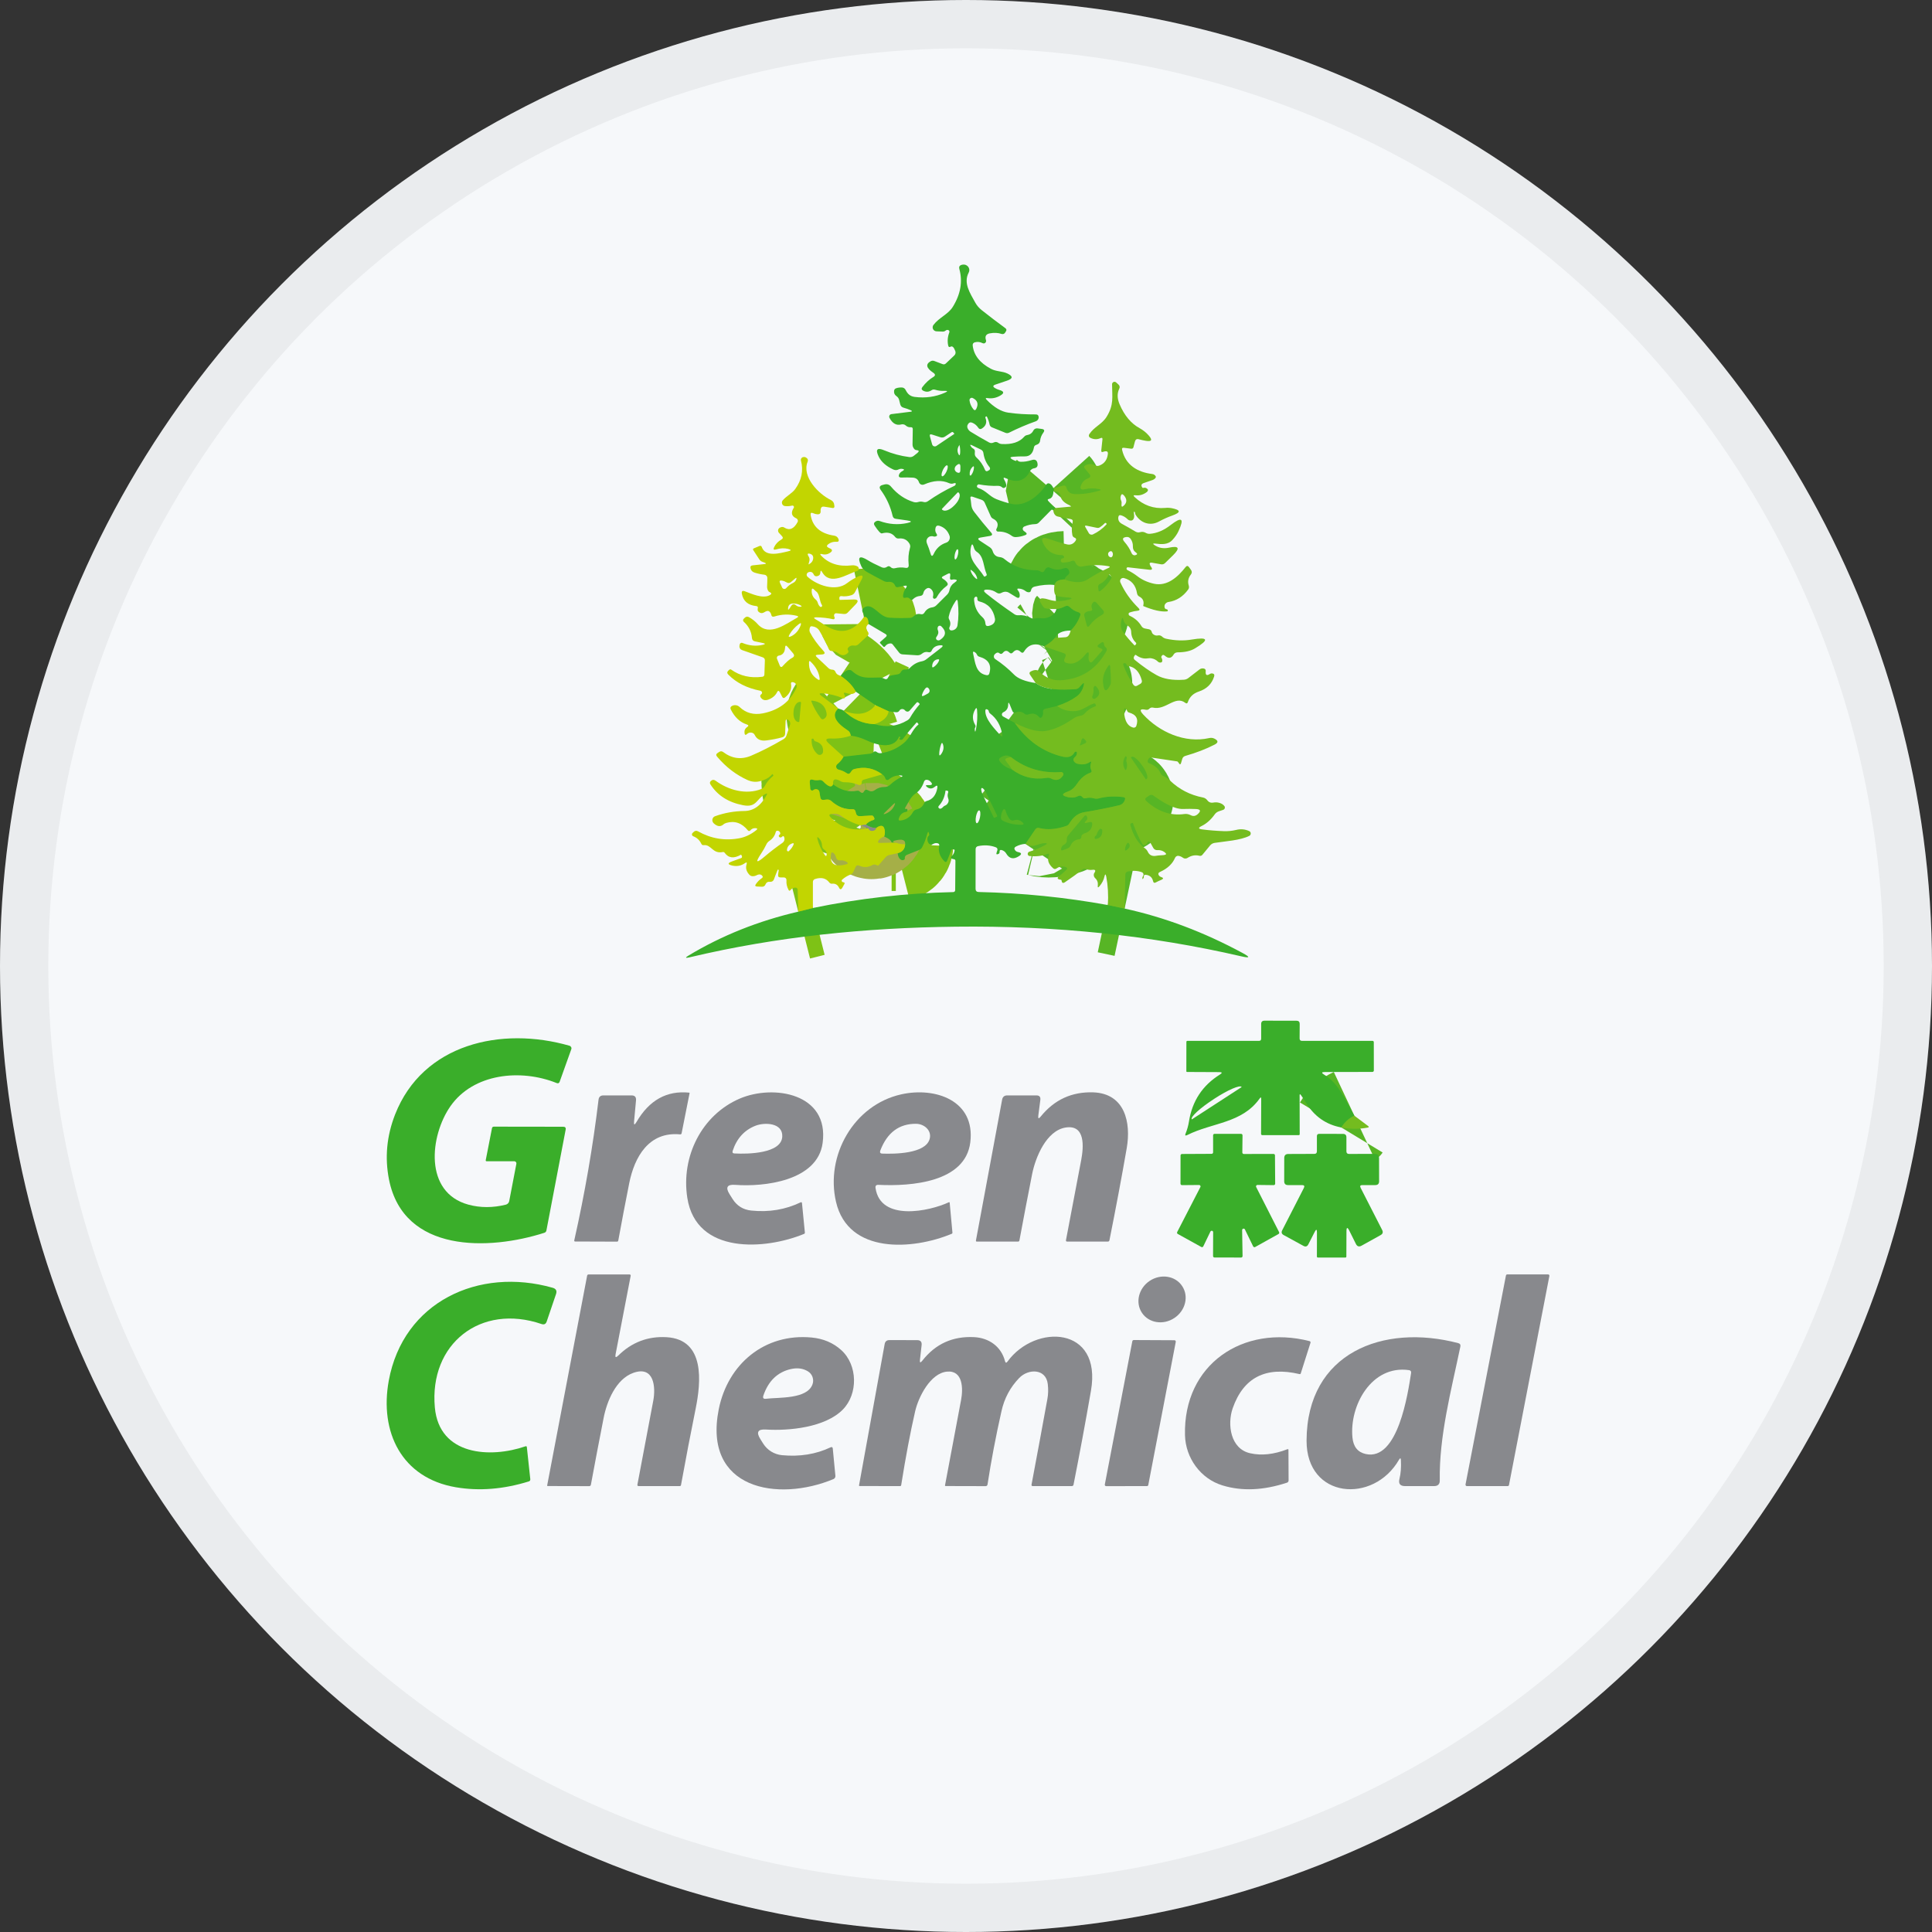 <svg width="40" height="40" viewBox="0 0 40 40" fill="none" xmlns="http://www.w3.org/2000/svg">
<rect x="0" y="0" width="40" height="40" fill="#333333" stroke="none"/>
<circle cx="20" cy="20" r="20" fill="#F6F8FA"/>
<g clip-path="url(#clip0_18011_45671)">
<path d="M21.81 10.107C21.828 10.127 21.829 10.148 21.811 10.169" stroke="#57B525" stroke-width="2"/>
<path d="M21.853 10.518L21.808 10.566" stroke="#57B525" stroke-width="2"/>
<path d="M22.044 11.996C21.921 11.999 21.85 12.036 21.832 12.109" stroke="#57B525" stroke-width="2"/>
<path d="M21.872 12.609C21.923 12.606 21.983 12.587 22.053 12.552C22.088 12.534 22.119 12.539 22.147 12.567C22.198 12.619 22.256 12.655 22.322 12.673C22.364 12.685 22.378 12.712 22.362 12.753C22.317 12.871 22.253 12.972 22.167 13.055" stroke="#57B525" stroke-width="2"/>
<path d="M21.838 13.21C21.789 13.27 21.715 13.328 21.617 13.383" stroke="#57B525" stroke-width="2"/>
<path d="M21.443 14.142C21.654 14.298 21.992 14.283 22.262 14.269C22.295 14.267 22.323 14.254 22.345 14.23L22.4 14.171C22.439 14.129 22.451 14.135 22.437 14.19C22.414 14.29 22.363 14.368 22.284 14.425C22.177 14.5 22.046 14.564 21.888 14.616" stroke="#57B525" stroke-width="2"/>
<path d="M21.01 14.967C21.259 15.326 21.581 15.557 21.976 15.66C22.108 15.695 22.197 15.669 22.243 15.582C22.248 15.571 22.257 15.565 22.27 15.563C22.286 15.562 22.294 15.565 22.295 15.574C22.3 15.614 22.288 15.647 22.257 15.672C22.218 15.704 22.214 15.738 22.244 15.773C22.26 15.793 22.28 15.805 22.305 15.812C22.404 15.838 22.491 15.826 22.564 15.777C22.591 15.759 22.599 15.766 22.588 15.796C22.568 15.85 22.571 15.901 22.594 15.947C22.607 15.972 22.6 15.989 22.574 15.999C22.469 16.035 22.38 16.108 22.306 16.217C22.253 16.296 22.2 16.355 22.108 16.388C21.974 16.436 21.977 16.475 22.116 16.505C22.145 16.511 22.175 16.514 22.205 16.513C22.243 16.513 22.278 16.503 22.311 16.486C22.352 16.464 22.386 16.471 22.414 16.508C22.421 16.517 22.431 16.524 22.442 16.527C22.453 16.531 22.465 16.531 22.477 16.527C22.533 16.511 22.591 16.512 22.649 16.529C22.682 16.539 22.715 16.539 22.748 16.53C22.901 16.489 23.069 16.48 23.254 16.503C23.291 16.507 23.303 16.527 23.289 16.562C23.267 16.622 23.227 16.659 23.168 16.673C22.941 16.726 22.703 16.773 22.455 16.814C22.297 16.84 22.215 16.928 22.136 17.053C22.123 17.075 22.104 17.09 22.08 17.099C21.869 17.172 21.68 17.187 21.514 17.143C21.48 17.135 21.453 17.145 21.434 17.173L21.232 17.473" stroke="#57B525" stroke-width="2"/>
<path d="M22.936 18.738L23.284 18.812" stroke="#57B525" stroke-width="2"/>
<path d="M16.527 18.875L16.829 18.799" stroke="#7EC216" stroke-width="2"/>
<path d="M18.585 17.664C18.683 17.639 18.735 17.577 18.739 17.479" stroke="#7EC216" stroke-width="2"/>
<path d="M18.547 17.447H18.46" stroke="#7EC216" stroke-width="2"/>
<path d="M18.305 17.318C18.326 17.252 18.326 17.192 18.303 17.14C18.29 17.108 18.265 17.094 18.231 17.099C18.201 17.103 18.171 17.119 18.14 17.144" stroke="#7EC216" stroke-width="2"/>
<path d="M18.139 17.144C18.073 17.145 18.002 17.121 17.925 17.074" stroke="#619C5C" stroke-width="2"/>
<path d="M17.924 17.074C17.958 17.03 18.012 16.998 18.084 16.975C18.088 16.974 18.091 16.972 18.094 16.97C18.097 16.967 18.099 16.964 18.1 16.961C18.102 16.957 18.103 16.954 18.103 16.95C18.103 16.946 18.102 16.943 18.1 16.939L18.088 16.914C18.079 16.893 18.063 16.884 18.04 16.885L17.802 16.898C17.758 16.9 17.731 16.88 17.72 16.838L17.711 16.801C17.703 16.768 17.681 16.752 17.647 16.754C17.488 16.762 17.343 16.705 17.212 16.586C17.184 16.561 17.152 16.55 17.115 16.554L17.051 16.561C17.012 16.565 16.989 16.548 16.983 16.509L16.965 16.4C16.96 16.366 16.939 16.346 16.905 16.34C16.881 16.336 16.859 16.342 16.839 16.358C16.834 16.363 16.827 16.366 16.82 16.367C16.812 16.368 16.805 16.367 16.798 16.364C16.792 16.361 16.786 16.357 16.782 16.351C16.777 16.345 16.775 16.338 16.774 16.331L16.764 16.193C16.761 16.147 16.781 16.13 16.825 16.143C16.869 16.155 16.913 16.158 16.957 16.15C16.99 16.145 17.018 16.154 17.041 16.178C17.151 16.293 17.219 16.312 17.246 16.238" stroke="#7EC216" stroke-width="2"/>
<path d="M18.265 16.033C18.092 15.903 17.9 15.866 17.688 15.922C17.665 15.928 17.644 15.942 17.63 15.962L17.609 15.993C17.586 16.025 17.559 16.03 17.527 16.007C17.477 15.972 17.421 15.948 17.36 15.934C17.349 15.931 17.338 15.925 17.329 15.917C17.321 15.908 17.315 15.898 17.312 15.886C17.309 15.874 17.31 15.862 17.314 15.851C17.318 15.839 17.325 15.829 17.334 15.822C17.389 15.778 17.431 15.726 17.463 15.667" stroke="#7EC216" stroke-width="2"/>
<path d="M17.615 15.231L17.602 15.188C17.593 15.16 17.576 15.138 17.551 15.122C17.282 14.947 17.215 14.796 17.353 14.669" stroke="#7EC216" stroke-width="2"/>
<path d="M17.469 14.714C17.651 14.892 17.863 14.985 18.105 14.993" stroke="#7EC216" stroke-width="2"/>
<path d="M18.399 14.727L18.124 14.6" stroke="#7EC216" stroke-width="2"/>
<path d="M17.718 14.32C17.656 14.201 17.552 14.092 17.405 13.994" stroke="#7EC216" stroke-width="2"/>
<path d="M17.981 12.919C17.98 12.81 17.948 12.762 17.886 12.775" stroke="#7EC216" stroke-width="2"/>
<path d="M17.925 17.074L17.817 17.089" stroke="#A5AF47" stroke-width="2"/>
<path d="M17.975 17.145C17.995 17.19 18.028 17.208 18.072 17.201C18.107 17.195 18.129 17.176 18.139 17.144" stroke="#A5AF47" stroke-width="2"/>
<path d="M28.04 23.099C27.925 23.153 27.836 23.234 27.77 23.343" stroke="#57B525" stroke-width="2"/>
<path d="M20.95 15.93C21.164 16.089 21.404 16.148 21.67 16.105C21.703 16.099 21.735 16.104 21.765 16.12C21.867 16.172 21.948 16.15 22.009 16.054C22.014 16.047 22.016 16.039 22.016 16.031C22.017 16.022 22.014 16.014 22.01 16.007C22.005 16 21.999 15.994 21.991 15.99C21.984 15.986 21.976 15.984 21.967 15.985C21.575 16.013 21.229 15.909 20.929 15.674" stroke="#57B525" stroke-width="2"/>
<path d="M21.81 10.107C21.829 10.127 21.829 10.148 21.811 10.169C21.808 10.264 21.777 10.318 21.717 10.33C21.69 10.335 21.684 10.348 21.701 10.371C21.748 10.434 21.799 10.483 21.854 10.518L21.808 10.566C21.802 10.559 21.794 10.555 21.787 10.553C21.778 10.551 21.771 10.553 21.764 10.559L21.506 10.821C21.486 10.84 21.463 10.85 21.435 10.851C21.357 10.853 21.281 10.869 21.207 10.901C21.198 10.904 21.191 10.91 21.185 10.918C21.179 10.925 21.176 10.934 21.175 10.943C21.174 10.952 21.175 10.962 21.179 10.97C21.183 10.979 21.189 10.986 21.196 10.992L21.23 11.017C21.267 11.044 21.264 11.066 21.221 11.081C21.159 11.104 21.096 11.117 21.032 11.12C21 11.121 20.971 11.112 20.946 11.093C20.862 11.031 20.768 11.002 20.663 11.006C20.657 11.006 20.651 11.004 20.645 11.001C20.639 10.998 20.635 10.994 20.631 10.988C20.628 10.983 20.626 10.977 20.626 10.97C20.626 10.964 20.627 10.958 20.63 10.952C20.68 10.859 20.657 10.788 20.56 10.739C20.539 10.729 20.522 10.711 20.513 10.69L20.389 10.411C20.375 10.379 20.351 10.357 20.318 10.346L20.139 10.285C20.1 10.271 20.085 10.285 20.093 10.325C20.116 10.435 20.092 10.497 20.171 10.6C20.283 10.746 20.399 10.887 20.519 11.025C20.553 11.064 20.545 11.087 20.495 11.096L20.303 11.129C20.242 11.14 20.237 11.162 20.289 11.196L20.491 11.329C20.522 11.35 20.542 11.377 20.553 11.412C20.576 11.486 20.624 11.527 20.698 11.534C20.735 11.538 20.769 11.551 20.797 11.576C20.983 11.729 21.202 11.806 21.455 11.807C21.488 11.807 21.518 11.816 21.545 11.834C21.583 11.857 21.611 11.847 21.631 11.803C21.657 11.748 21.697 11.733 21.752 11.76C21.838 11.801 21.929 11.803 22.024 11.768C22.075 11.748 22.111 11.764 22.132 11.814C22.148 11.85 22.141 11.88 22.111 11.904C22.064 11.942 22.041 11.973 22.045 11.996C21.922 11.999 21.851 12.036 21.833 12.109C21.698 12.098 21.561 12.11 21.421 12.145C21.378 12.155 21.353 12.182 21.345 12.225C21.34 12.249 21.326 12.262 21.302 12.262C21.278 12.262 21.258 12.255 21.239 12.242C21.196 12.208 21.148 12.189 21.095 12.186C21.059 12.184 21.053 12.196 21.076 12.224C21.097 12.249 21.109 12.278 21.112 12.31C21.117 12.379 21.09 12.396 21.032 12.359L20.893 12.274C20.865 12.256 20.834 12.249 20.8 12.252C20.777 12.255 20.755 12.262 20.734 12.274C20.699 12.294 20.666 12.292 20.634 12.27C20.579 12.232 20.519 12.211 20.453 12.208C20.359 12.204 20.348 12.232 20.422 12.291C20.595 12.43 20.788 12.571 21.001 12.716C21.026 12.733 21.054 12.741 21.084 12.738C21.172 12.731 21.256 12.748 21.336 12.791C21.368 12.808 21.402 12.812 21.438 12.803C21.535 12.778 21.58 12.824 21.69 12.786C21.79 12.752 21.851 12.693 21.872 12.609C21.923 12.606 21.983 12.587 22.053 12.552C22.088 12.534 22.119 12.539 22.147 12.567C22.198 12.619 22.257 12.655 22.322 12.673C22.365 12.685 22.378 12.712 22.362 12.753C22.318 12.871 22.253 12.972 22.168 13.055C21.999 13.055 21.889 13.106 21.839 13.209C21.789 13.27 21.715 13.328 21.618 13.383C21.432 13.304 21.294 13.339 21.203 13.488C21.183 13.52 21.159 13.523 21.132 13.497C21.077 13.443 21.023 13.447 20.971 13.508C20.947 13.534 20.923 13.535 20.897 13.509C20.85 13.462 20.805 13.464 20.763 13.517C20.741 13.543 20.717 13.545 20.69 13.524C20.663 13.501 20.631 13.509 20.594 13.547C20.588 13.554 20.583 13.562 20.58 13.571C20.577 13.58 20.576 13.59 20.577 13.599C20.578 13.608 20.581 13.617 20.586 13.626C20.591 13.634 20.598 13.64 20.606 13.646C20.745 13.738 20.875 13.845 20.995 13.967C21.077 14.051 21.227 14.11 21.444 14.142C21.654 14.298 21.992 14.283 22.262 14.269C22.295 14.267 22.323 14.254 22.346 14.23L22.4 14.171C22.439 14.129 22.451 14.135 22.438 14.19C22.414 14.29 22.363 14.368 22.284 14.424C22.178 14.5 22.046 14.564 21.889 14.616L21.64 14.675C21.605 14.683 21.59 14.706 21.595 14.741C21.599 14.771 21.594 14.801 21.58 14.829C21.561 14.869 21.537 14.872 21.507 14.839C21.45 14.775 21.378 14.759 21.293 14.79C21.262 14.802 21.235 14.797 21.209 14.776C21.154 14.73 21.092 14.722 21.023 14.752C21.017 14.754 21.011 14.755 21.005 14.755C20.999 14.755 20.993 14.754 20.987 14.752C20.981 14.749 20.976 14.745 20.972 14.741C20.968 14.736 20.964 14.731 20.962 14.725C20.945 14.679 20.926 14.632 20.905 14.584C20.884 14.536 20.873 14.538 20.873 14.591C20.872 14.665 20.838 14.717 20.772 14.747C20.764 14.751 20.757 14.757 20.752 14.764C20.747 14.772 20.744 14.78 20.743 14.79C20.743 14.799 20.745 14.808 20.749 14.816C20.754 14.823 20.76 14.83 20.768 14.834L21.01 14.967C21.26 15.326 21.582 15.557 21.976 15.66C22.108 15.695 22.197 15.669 22.243 15.582C22.249 15.571 22.258 15.565 22.27 15.563C22.286 15.561 22.294 15.565 22.296 15.574C22.301 15.614 22.288 15.647 22.257 15.672C22.219 15.704 22.215 15.738 22.244 15.773C22.26 15.792 22.281 15.805 22.305 15.812C22.405 15.838 22.491 15.826 22.565 15.777C22.592 15.759 22.599 15.765 22.588 15.796C22.569 15.85 22.571 15.901 22.595 15.947C22.607 15.972 22.6 15.989 22.574 15.999C22.469 16.035 22.38 16.108 22.306 16.217C22.253 16.296 22.201 16.355 22.108 16.388C21.974 16.436 21.977 16.475 22.116 16.505C22.145 16.511 22.175 16.514 22.205 16.513C22.243 16.512 22.278 16.503 22.312 16.486C22.352 16.464 22.386 16.471 22.414 16.508C22.421 16.517 22.431 16.523 22.442 16.527C22.454 16.53 22.466 16.531 22.477 16.527C22.534 16.511 22.591 16.512 22.649 16.529C22.682 16.538 22.715 16.539 22.748 16.53C22.901 16.489 23.07 16.48 23.254 16.503C23.291 16.507 23.303 16.527 23.29 16.562C23.268 16.622 23.227 16.659 23.168 16.673C22.941 16.726 22.704 16.773 22.456 16.814C22.297 16.84 22.216 16.928 22.137 17.053C22.123 17.075 22.104 17.09 22.08 17.099C21.869 17.172 21.68 17.186 21.514 17.143C21.48 17.134 21.454 17.145 21.434 17.173L21.232 17.472C21.166 17.474 21.099 17.493 21.032 17.528C21 17.545 20.994 17.568 21.013 17.598C21.027 17.621 21.049 17.635 21.077 17.641C21.154 17.656 21.16 17.685 21.094 17.727C20.983 17.799 20.895 17.779 20.831 17.669C20.812 17.637 20.784 17.615 20.747 17.602C20.71 17.589 20.692 17.602 20.695 17.642C20.696 17.661 20.686 17.675 20.664 17.683C20.633 17.695 20.623 17.685 20.633 17.654L20.648 17.607C20.658 17.575 20.647 17.553 20.615 17.541C20.504 17.5 20.384 17.491 20.256 17.517C20.218 17.523 20.199 17.546 20.199 17.584L20.198 18.402C20.198 18.445 20.22 18.467 20.262 18.468C21.166 18.488 22.057 18.578 22.937 18.738L23.284 18.811C24.11 18.991 24.923 19.297 25.723 19.729C25.891 19.819 25.882 19.842 25.696 19.799C23.827 19.366 21.855 19.161 19.783 19.186C17.92 19.208 16.096 19.388 14.274 19.821C14.187 19.841 14.181 19.828 14.258 19.782C14.946 19.368 15.703 19.066 16.528 18.875L16.83 18.799C17.787 18.601 18.755 18.491 19.732 18.47C19.761 18.47 19.776 18.454 19.776 18.425L19.781 17.824C19.781 17.806 19.773 17.795 19.756 17.79C19.748 17.788 19.74 17.786 19.731 17.785C19.68 17.776 19.673 17.754 19.71 17.718C19.741 17.688 19.759 17.651 19.764 17.607C19.765 17.596 19.76 17.589 19.749 17.587L19.722 17.583C19.71 17.581 19.703 17.586 19.698 17.596L19.611 17.816C19.596 17.853 19.575 17.857 19.548 17.828C19.456 17.729 19.421 17.624 19.445 17.515C19.452 17.484 19.44 17.465 19.41 17.458C19.378 17.451 19.347 17.457 19.317 17.475C19.31 17.48 19.301 17.483 19.292 17.485C19.283 17.486 19.274 17.486 19.265 17.484C19.257 17.482 19.249 17.478 19.241 17.473C19.234 17.468 19.228 17.461 19.223 17.453C19.207 17.428 19.199 17.399 19.201 17.366C19.201 17.339 19.212 17.317 19.233 17.299C19.238 17.294 19.241 17.288 19.239 17.28C19.228 17.208 19.213 17.206 19.194 17.276C19.169 17.369 19.136 17.456 19.093 17.539C19.079 17.567 19.057 17.587 19.029 17.598L18.779 17.697C18.745 17.711 18.73 17.736 18.733 17.772C18.735 17.786 18.729 17.796 18.715 17.802C18.694 17.813 18.672 17.811 18.65 17.798C18.611 17.773 18.59 17.728 18.586 17.664C18.684 17.639 18.735 17.577 18.74 17.479C18.75 17.389 18.679 17.363 18.526 17.403C18.486 17.413 18.479 17.425 18.506 17.439C18.515 17.443 18.529 17.446 18.548 17.447H18.461C18.454 17.404 18.403 17.361 18.305 17.318C18.327 17.252 18.326 17.192 18.303 17.139C18.29 17.108 18.266 17.094 18.231 17.099C18.202 17.103 18.171 17.118 18.14 17.144C18.074 17.145 18.003 17.121 17.925 17.074C17.959 17.03 18.013 16.997 18.085 16.975C18.089 16.974 18.092 16.972 18.095 16.969C18.098 16.967 18.1 16.964 18.101 16.961C18.103 16.957 18.104 16.953 18.104 16.95C18.104 16.946 18.103 16.942 18.101 16.939L18.089 16.914C18.08 16.893 18.064 16.883 18.041 16.885L17.803 16.898C17.759 16.9 17.732 16.88 17.721 16.838L17.712 16.801C17.704 16.768 17.683 16.752 17.648 16.754C17.489 16.761 17.344 16.705 17.213 16.585C17.185 16.56 17.153 16.55 17.116 16.553L17.052 16.561C17.013 16.565 16.99 16.548 16.984 16.509L16.966 16.4C16.961 16.366 16.941 16.346 16.906 16.34C16.882 16.336 16.86 16.342 16.84 16.358C16.835 16.363 16.828 16.366 16.821 16.367C16.814 16.368 16.806 16.367 16.799 16.364C16.793 16.361 16.787 16.357 16.783 16.351C16.778 16.345 16.776 16.338 16.775 16.331L16.765 16.192C16.762 16.147 16.782 16.13 16.826 16.143C16.87 16.155 16.914 16.158 16.958 16.15C16.991 16.145 17.019 16.154 17.042 16.178C17.151 16.292 17.22 16.312 17.247 16.238C17.41 16.362 17.577 16.406 17.747 16.371C17.763 16.368 17.778 16.371 17.791 16.381L17.815 16.4C17.846 16.425 17.871 16.42 17.889 16.385C17.908 16.348 17.938 16.341 17.977 16.364C18.024 16.392 18.068 16.39 18.112 16.359C18.172 16.314 18.237 16.293 18.306 16.294C18.355 16.295 18.396 16.279 18.431 16.246C18.497 16.184 18.573 16.132 18.657 16.089C18.695 16.07 18.693 16.058 18.65 16.055C18.555 16.049 18.473 16.077 18.4 16.139C18.395 16.143 18.388 16.147 18.381 16.148C18.374 16.15 18.367 16.15 18.36 16.148C18.353 16.146 18.347 16.142 18.342 16.137C18.337 16.132 18.333 16.126 18.331 16.119C18.319 16.08 18.297 16.051 18.266 16.032C18.093 15.903 17.9 15.866 17.689 15.922C17.665 15.928 17.645 15.942 17.631 15.962L17.61 15.993C17.587 16.025 17.56 16.03 17.528 16.007C17.477 15.972 17.422 15.948 17.361 15.934C17.349 15.931 17.339 15.925 17.33 15.917C17.322 15.908 17.316 15.898 17.313 15.886C17.31 15.874 17.311 15.862 17.315 15.851C17.319 15.839 17.326 15.829 17.335 15.822C17.389 15.778 17.432 15.726 17.464 15.667L18.015 15.604C18.04 15.601 18.061 15.591 18.08 15.575C18.104 15.552 18.127 15.55 18.151 15.569C18.177 15.59 18.208 15.598 18.241 15.593C18.412 15.568 18.565 15.501 18.699 15.394C18.857 15.269 18.874 15.117 19.015 15C19.019 14.997 19.019 14.993 19.015 14.99L18.996 14.965C18.988 14.956 18.979 14.955 18.971 14.964C18.873 15.073 18.779 15.186 18.69 15.302C18.683 15.311 18.674 15.316 18.663 15.317C18.653 15.318 18.644 15.317 18.634 15.313C18.615 15.304 18.613 15.293 18.63 15.28C18.639 15.273 18.64 15.264 18.632 15.254C18.624 15.245 18.618 15.246 18.613 15.257C18.495 15.529 18.131 15.418 17.939 15.327C17.833 15.277 17.726 15.245 17.616 15.231L17.603 15.188C17.594 15.16 17.577 15.138 17.552 15.122C17.282 14.947 17.216 14.796 17.354 14.669C17.407 14.683 17.445 14.698 17.469 14.714C17.652 14.892 17.864 14.985 18.106 14.993C18.348 15.066 18.575 15.04 18.786 14.914C18.811 14.899 18.831 14.879 18.845 14.854C18.897 14.763 18.962 14.672 19.041 14.581C19.043 14.578 19.043 14.575 19.04 14.572L19.018 14.55C19.003 14.534 18.988 14.534 18.974 14.55L18.834 14.711C18.813 14.735 18.788 14.74 18.76 14.726C18.752 14.722 18.744 14.716 18.738 14.708C18.73 14.698 18.719 14.69 18.707 14.685C18.695 14.68 18.681 14.679 18.668 14.681C18.648 14.684 18.633 14.694 18.623 14.711C18.605 14.739 18.58 14.75 18.547 14.746L18.399 14.727L18.125 14.6L17.718 14.32C17.657 14.201 17.553 14.092 17.406 13.994C17.451 13.934 17.5 13.894 17.554 13.875C17.586 13.864 17.614 13.87 17.64 13.892C17.832 14.066 17.973 14.027 18.214 14.027C18.247 14.027 18.277 14.035 18.306 14.051C18.34 14.07 18.366 14.065 18.384 14.036C18.404 14.006 18.431 13.988 18.466 13.981L18.587 13.961C18.617 13.955 18.64 13.938 18.653 13.911C18.672 13.875 18.702 13.858 18.744 13.861C18.783 13.864 18.817 13.851 18.845 13.822C18.913 13.753 18.991 13.71 19.08 13.693C19.118 13.686 19.152 13.671 19.182 13.647L19.478 13.418C19.536 13.374 19.529 13.354 19.456 13.361C19.375 13.368 19.32 13.404 19.29 13.47C19.277 13.499 19.256 13.51 19.224 13.503C19.173 13.49 19.128 13.5 19.087 13.535C19.06 13.558 19.025 13.569 18.989 13.567L18.685 13.548C18.671 13.547 18.658 13.543 18.645 13.537C18.633 13.53 18.622 13.521 18.613 13.509L18.484 13.345C18.472 13.329 18.456 13.321 18.436 13.321C18.389 13.323 18.351 13.345 18.322 13.385C18.321 13.388 18.318 13.39 18.316 13.391C18.313 13.393 18.31 13.394 18.307 13.394C18.303 13.394 18.3 13.394 18.297 13.393C18.294 13.391 18.292 13.389 18.289 13.387L18.224 13.317C18.215 13.308 18.216 13.299 18.224 13.291L18.34 13.188C18.365 13.165 18.363 13.145 18.334 13.127L17.981 12.919C17.98 12.81 17.948 12.762 17.886 12.775C17.892 12.745 17.884 12.711 17.861 12.672C17.845 12.643 17.849 12.617 17.874 12.593C17.929 12.544 17.99 12.539 18.058 12.578C18.185 12.652 18.26 12.779 18.419 12.789C18.554 12.798 18.693 12.799 18.837 12.793C18.87 12.791 18.898 12.779 18.921 12.755C18.962 12.715 19.009 12.702 19.063 12.716C19.096 12.724 19.121 12.713 19.139 12.684C19.176 12.621 19.23 12.585 19.3 12.575C19.334 12.57 19.363 12.556 19.388 12.531L19.608 12.312C19.634 12.286 19.651 12.254 19.658 12.217C19.67 12.151 19.709 12.097 19.773 12.055C19.825 12.019 19.82 12 19.756 11.996C19.745 11.996 19.732 11.997 19.72 12C19.681 12.011 19.664 11.996 19.669 11.956L19.674 11.916C19.679 11.872 19.663 11.86 19.624 11.88L19.527 11.93C19.492 11.948 19.492 11.966 19.526 11.986C19.558 12.004 19.585 12.028 19.607 12.057C19.63 12.087 19.626 12.113 19.596 12.134C19.512 12.196 19.444 12.274 19.392 12.368C19.385 12.382 19.373 12.391 19.358 12.395C19.345 12.399 19.334 12.397 19.327 12.389C19.317 12.38 19.313 12.37 19.316 12.356C19.333 12.285 19.317 12.23 19.27 12.192C19.243 12.169 19.214 12.167 19.184 12.185C19.148 12.207 19.126 12.238 19.117 12.279C19.11 12.315 19.087 12.334 19.051 12.338C18.99 12.343 18.938 12.368 18.896 12.412C18.893 12.415 18.889 12.418 18.885 12.419C18.881 12.421 18.877 12.422 18.872 12.422C18.868 12.421 18.863 12.42 18.859 12.418C18.855 12.416 18.852 12.414 18.849 12.41C18.823 12.376 18.79 12.364 18.75 12.375C18.709 12.386 18.692 12.371 18.697 12.328C18.703 12.271 18.724 12.219 18.757 12.174C18.786 12.133 18.776 12.117 18.727 12.128L18.589 12.156C18.562 12.162 18.544 12.152 18.533 12.126C18.508 12.065 18.459 12.039 18.387 12.047C18.358 12.05 18.33 12.045 18.303 12.032C18.18 11.969 18.063 11.907 17.954 11.845C17.893 11.81 17.852 11.769 17.831 11.72C17.745 11.53 17.792 11.49 17.971 11.601C18.031 11.639 18.125 11.687 18.252 11.744C18.293 11.763 18.332 11.759 18.369 11.733C18.392 11.717 18.415 11.719 18.437 11.739C18.463 11.765 18.494 11.773 18.53 11.764C18.6 11.746 18.672 11.744 18.744 11.756C18.795 11.765 18.818 11.743 18.813 11.691C18.8 11.568 18.809 11.453 18.84 11.344C18.85 11.313 18.846 11.284 18.83 11.257C18.781 11.174 18.706 11.138 18.607 11.149C18.593 11.15 18.579 11.148 18.567 11.143C18.554 11.137 18.543 11.129 18.534 11.118C18.471 11.035 18.379 11.01 18.26 11.043C18.235 11.051 18.184 10.997 18.108 10.882C18.086 10.848 18.092 10.82 18.127 10.798C18.154 10.78 18.183 10.777 18.214 10.788C18.404 10.856 18.593 10.87 18.783 10.829C18.884 10.807 18.883 10.789 18.781 10.775L18.544 10.741C18.51 10.736 18.489 10.716 18.481 10.682C18.436 10.486 18.353 10.306 18.234 10.143C18.198 10.093 18.209 10.059 18.268 10.042L18.302 10.033C18.361 10.015 18.41 10.029 18.448 10.076C18.582 10.235 18.739 10.341 18.919 10.395C18.949 10.403 18.979 10.403 19.009 10.394C19.045 10.382 19.082 10.382 19.121 10.393C19.153 10.402 19.183 10.396 19.211 10.377C19.385 10.255 19.567 10.149 19.758 10.06C19.777 10.051 19.787 10.036 19.788 10.015C19.788 10.004 19.779 10 19.763 10.002C19.759 10.002 19.754 10.003 19.75 10.005C19.716 10.019 19.683 10.018 19.65 10.003C19.501 9.936 19.328 9.945 19.131 10.031C19.121 10.035 19.111 10.037 19.1 10.037C19.089 10.037 19.078 10.035 19.069 10.031C19.059 10.026 19.05 10.02 19.043 10.012C19.036 10.004 19.03 9.995 19.027 9.985C19.006 9.924 18.963 9.892 18.897 9.889C18.819 9.884 18.743 9.884 18.67 9.887C18.611 9.889 18.594 9.864 18.621 9.811C18.634 9.787 18.653 9.769 18.679 9.756C18.731 9.729 18.728 9.712 18.669 9.706C18.648 9.704 18.627 9.708 18.606 9.718C18.571 9.737 18.534 9.738 18.496 9.721C18.345 9.652 18.242 9.56 18.189 9.446C18.122 9.303 18.162 9.262 18.306 9.323C18.479 9.395 18.652 9.441 18.826 9.463C18.86 9.467 18.89 9.459 18.917 9.439C18.943 9.42 18.968 9.4 18.993 9.379C19.035 9.343 19.029 9.323 18.974 9.319C18.951 9.317 18.933 9.305 18.919 9.283C18.901 9.258 18.892 9.23 18.893 9.199L18.898 8.886C18.898 8.856 18.884 8.842 18.854 8.845C18.815 8.848 18.782 8.836 18.752 8.809C18.74 8.798 18.725 8.79 18.71 8.787C18.694 8.783 18.677 8.783 18.662 8.787C18.56 8.815 18.478 8.769 18.415 8.649C18.412 8.642 18.41 8.634 18.41 8.625C18.41 8.617 18.412 8.609 18.416 8.601C18.419 8.594 18.425 8.587 18.432 8.583C18.439 8.578 18.447 8.575 18.455 8.574L18.85 8.525C18.889 8.52 18.89 8.509 18.855 8.493C18.806 8.472 18.757 8.454 18.708 8.441C18.672 8.432 18.649 8.409 18.639 8.373L18.615 8.278C18.606 8.246 18.588 8.221 18.561 8.202C18.522 8.176 18.505 8.139 18.511 8.09C18.515 8.065 18.528 8.048 18.552 8.039C18.593 8.025 18.634 8.02 18.678 8.023C18.693 8.024 18.707 8.029 18.72 8.038C18.732 8.047 18.742 8.058 18.749 8.072C18.791 8.155 18.84 8.205 18.939 8.218C19.161 8.246 19.369 8.217 19.564 8.13C19.626 8.102 19.623 8.09 19.555 8.093C19.489 8.096 19.425 8.088 19.361 8.069C19.335 8.061 19.31 8.064 19.287 8.079C19.231 8.117 19.173 8.12 19.112 8.088C19.079 8.07 19.074 8.045 19.096 8.015C19.163 7.926 19.238 7.857 19.32 7.807C19.369 7.779 19.37 7.749 19.322 7.717C19.177 7.62 19.159 7.541 19.268 7.479C19.28 7.473 19.293 7.469 19.306 7.468C19.319 7.467 19.332 7.469 19.344 7.474L19.513 7.538C19.54 7.549 19.564 7.544 19.585 7.523L19.757 7.36C19.77 7.348 19.778 7.333 19.782 7.317C19.786 7.301 19.784 7.283 19.778 7.268C19.749 7.189 19.717 7.159 19.683 7.177C19.654 7.193 19.637 7.185 19.631 7.152C19.612 7.062 19.62 6.971 19.655 6.88C19.657 6.875 19.657 6.87 19.657 6.865C19.657 6.86 19.655 6.855 19.653 6.85C19.651 6.846 19.647 6.842 19.643 6.839C19.639 6.836 19.634 6.833 19.63 6.832C19.611 6.828 19.594 6.832 19.579 6.844C19.561 6.859 19.54 6.866 19.516 6.865L19.388 6.86C19.373 6.859 19.358 6.854 19.346 6.846C19.334 6.838 19.324 6.826 19.317 6.813C19.311 6.799 19.308 6.784 19.31 6.769C19.311 6.754 19.317 6.74 19.326 6.728C19.441 6.575 19.632 6.507 19.726 6.354C19.889 6.091 19.934 5.829 19.862 5.568C19.85 5.526 19.865 5.497 19.908 5.484C19.927 5.478 19.946 5.476 19.965 5.478C19.984 5.48 20.002 5.486 20.017 5.497C20.033 5.507 20.046 5.521 20.055 5.538C20.064 5.554 20.069 5.573 20.069 5.591C20.069 5.61 20.064 5.629 20.055 5.645C19.942 5.862 20.085 6.07 20.19 6.262C20.223 6.323 20.269 6.377 20.33 6.425C20.484 6.547 20.645 6.67 20.813 6.793C20.84 6.812 20.844 6.836 20.825 6.863L20.807 6.891C20.8 6.902 20.789 6.91 20.776 6.914C20.764 6.918 20.75 6.918 20.737 6.914C20.663 6.889 20.581 6.885 20.492 6.902C20.413 6.917 20.387 6.964 20.414 7.044C20.417 7.053 20.417 7.064 20.414 7.073C20.412 7.083 20.406 7.091 20.399 7.098C20.391 7.104 20.382 7.108 20.373 7.11C20.363 7.111 20.353 7.109 20.344 7.105C20.291 7.078 20.238 7.072 20.184 7.087C20.15 7.096 20.135 7.119 20.139 7.154C20.161 7.353 20.286 7.513 20.513 7.634C20.628 7.697 20.748 7.68 20.86 7.734C20.976 7.791 20.973 7.839 20.85 7.881L20.61 7.962C20.554 7.981 20.551 8.005 20.601 8.035C20.628 8.051 20.657 8.064 20.689 8.073C20.792 8.102 20.797 8.142 20.703 8.194C20.621 8.24 20.535 8.256 20.445 8.242C20.405 8.236 20.399 8.248 20.427 8.277C20.581 8.435 20.732 8.524 20.878 8.544C21.061 8.57 21.249 8.581 21.442 8.58C21.481 8.579 21.502 8.598 21.505 8.638C21.505 8.656 21.5 8.673 21.49 8.689C21.478 8.704 21.464 8.715 21.446 8.722C21.259 8.788 21.074 8.867 20.892 8.958C20.867 8.97 20.841 8.971 20.814 8.96L20.534 8.846C20.523 8.841 20.513 8.834 20.505 8.824C20.497 8.815 20.492 8.803 20.489 8.791C20.478 8.737 20.46 8.683 20.434 8.629C20.431 8.621 20.425 8.619 20.417 8.622C20.402 8.628 20.397 8.639 20.403 8.653C20.438 8.744 20.414 8.818 20.329 8.872C20.299 8.892 20.273 8.886 20.253 8.855C20.223 8.809 20.183 8.775 20.134 8.754C20.094 8.735 20.063 8.745 20.04 8.784C20.021 8.814 20.021 8.846 20.039 8.878C20.052 8.903 20.072 8.924 20.098 8.94C20.22 9.015 20.346 9.088 20.477 9.16C20.508 9.177 20.54 9.177 20.572 9.162C20.606 9.145 20.637 9.147 20.666 9.167C20.689 9.183 20.713 9.191 20.74 9.193C20.951 9.205 21.106 9.155 21.206 9.041C21.221 9.023 21.241 9.012 21.265 9.008C21.325 8.998 21.368 8.967 21.395 8.913C21.402 8.898 21.415 8.886 21.43 8.878C21.445 8.87 21.462 8.867 21.479 8.869L21.57 8.881C21.622 8.889 21.632 8.914 21.602 8.956C21.563 9.008 21.541 9.065 21.534 9.124C21.53 9.161 21.511 9.187 21.477 9.202C21.468 9.205 21.46 9.208 21.451 9.212C21.425 9.221 21.41 9.239 21.406 9.266C21.384 9.388 21.322 9.449 21.221 9.449C21.128 9.448 21.044 9.451 20.97 9.457C20.911 9.462 20.906 9.48 20.956 9.511C21.06 9.572 21.195 9.577 21.362 9.525C21.431 9.503 21.471 9.528 21.481 9.599C21.49 9.655 21.465 9.688 21.407 9.696C21.39 9.698 21.374 9.705 21.36 9.715C21.345 9.725 21.334 9.738 21.326 9.753C21.223 9.956 21.057 10.006 20.829 9.903C20.776 9.879 20.765 9.891 20.796 9.94C20.813 9.967 20.825 9.997 20.832 10.029C20.841 10.065 20.828 10.088 20.794 10.1C20.777 10.107 20.762 10.103 20.747 10.089C20.722 10.068 20.694 10.058 20.662 10.059C20.532 10.063 20.401 10.053 20.27 10.029C20.265 10.028 20.259 10.028 20.254 10.03C20.248 10.032 20.244 10.035 20.24 10.039C20.225 10.055 20.222 10.07 20.23 10.083C20.237 10.094 20.246 10.101 20.258 10.105C20.419 10.159 20.485 10.277 20.631 10.335C20.735 10.376 20.837 10.408 20.94 10.432C21.229 10.499 21.517 10.255 21.661 10.034C21.68 10.006 21.704 9.999 21.734 10.014C21.762 10.027 21.787 10.059 21.81 10.107ZM20.212 8.466C20.263 8.364 20.239 8.289 20.14 8.241C20.133 8.237 20.124 8.236 20.116 8.236C20.107 8.237 20.099 8.24 20.092 8.245C20.085 8.25 20.08 8.257 20.076 8.265C20.073 8.273 20.072 8.281 20.073 8.29C20.081 8.356 20.107 8.416 20.151 8.471C20.175 8.5 20.195 8.498 20.212 8.466ZM19.471 9.053L19.297 8.997C19.257 8.984 19.242 8.998 19.254 9.039L19.299 9.2C19.302 9.209 19.306 9.217 19.312 9.224C19.319 9.231 19.326 9.236 19.335 9.239C19.344 9.242 19.353 9.243 19.362 9.242C19.371 9.241 19.38 9.237 19.388 9.232L19.753 8.987C19.758 8.983 19.758 8.979 19.755 8.975L19.738 8.955C19.727 8.942 19.715 8.94 19.701 8.949L19.565 9.039C19.536 9.059 19.505 9.063 19.471 9.053ZM19.865 9.212C19.822 9.271 19.814 9.33 19.839 9.391C19.859 9.438 19.872 9.436 19.878 9.386C19.883 9.33 19.879 9.275 19.866 9.218C19.864 9.211 19.866 9.206 19.872 9.201C19.875 9.199 19.875 9.197 19.872 9.195C19.868 9.191 19.868 9.191 19.87 9.197C19.872 9.199 19.871 9.202 19.869 9.205C19.868 9.208 19.866 9.211 19.865 9.212ZM20.184 9.352L20.182 9.388C20.18 9.421 20.191 9.448 20.215 9.47C20.293 9.54 20.353 9.628 20.396 9.733C20.398 9.737 20.401 9.742 20.404 9.745C20.408 9.749 20.413 9.752 20.418 9.754C20.422 9.755 20.428 9.756 20.433 9.756C20.438 9.755 20.443 9.754 20.448 9.751L20.477 9.735C20.482 9.733 20.487 9.729 20.49 9.724C20.494 9.719 20.496 9.713 20.497 9.707C20.498 9.701 20.498 9.695 20.496 9.689C20.495 9.684 20.492 9.678 20.488 9.673C20.418 9.589 20.376 9.492 20.361 9.383C20.357 9.347 20.338 9.322 20.306 9.307C20.25 9.281 20.194 9.254 20.139 9.226C20.082 9.196 20.073 9.206 20.113 9.258C20.122 9.269 20.133 9.278 20.147 9.286C20.174 9.3 20.186 9.322 20.184 9.352ZM19.801 9.637C19.781 9.654 19.769 9.675 19.766 9.7C19.764 9.717 19.767 9.732 19.776 9.746C19.785 9.76 19.796 9.771 19.81 9.778C19.857 9.802 19.881 9.788 19.883 9.736L19.884 9.677C19.887 9.599 19.86 9.586 19.801 9.637ZM19.505 9.86C19.515 9.864 19.53 9.857 19.547 9.839C19.563 9.821 19.581 9.795 19.595 9.765C19.602 9.75 19.608 9.735 19.612 9.721C19.617 9.706 19.62 9.692 19.621 9.68C19.623 9.668 19.623 9.658 19.621 9.65C19.619 9.643 19.616 9.638 19.611 9.635C19.601 9.631 19.586 9.638 19.57 9.656C19.553 9.674 19.535 9.701 19.521 9.73C19.515 9.745 19.509 9.76 19.504 9.775C19.499 9.789 19.496 9.803 19.495 9.815C19.493 9.827 19.493 9.837 19.495 9.845C19.497 9.853 19.5 9.858 19.505 9.86ZM20.077 9.83C20.077 9.834 20.078 9.837 20.081 9.84C20.083 9.842 20.085 9.844 20.089 9.845C20.092 9.846 20.095 9.846 20.099 9.845C20.102 9.844 20.104 9.842 20.106 9.839C20.14 9.794 20.159 9.744 20.164 9.69C20.168 9.649 20.156 9.644 20.128 9.674C20.088 9.716 20.072 9.768 20.077 9.83ZM19.825 10.198L19.505 10.532C19.503 10.535 19.501 10.538 19.501 10.542C19.501 10.546 19.503 10.549 19.505 10.552L19.51 10.555C19.532 10.576 19.57 10.579 19.616 10.563C19.662 10.546 19.711 10.512 19.754 10.468L19.773 10.449C19.794 10.427 19.812 10.403 19.828 10.379C19.843 10.354 19.855 10.33 19.862 10.307C19.869 10.284 19.872 10.262 19.87 10.244C19.867 10.226 19.861 10.211 19.85 10.201L19.846 10.197C19.844 10.196 19.843 10.195 19.841 10.194C19.839 10.193 19.837 10.193 19.835 10.193C19.833 10.193 19.831 10.194 19.83 10.194C19.828 10.195 19.826 10.197 19.825 10.198ZM19.368 11.107C19.353 11.111 19.338 11.111 19.324 11.106C19.304 11.099 19.283 11.099 19.263 11.104C19.243 11.108 19.225 11.119 19.211 11.133C19.197 11.148 19.187 11.166 19.183 11.186C19.18 11.205 19.182 11.225 19.189 11.244C19.218 11.313 19.244 11.386 19.267 11.463C19.283 11.521 19.305 11.523 19.331 11.469C19.385 11.352 19.471 11.275 19.588 11.236C19.616 11.227 19.64 11.207 19.653 11.181C19.666 11.154 19.669 11.123 19.66 11.095C19.623 10.989 19.553 10.919 19.449 10.886C19.405 10.873 19.378 10.888 19.368 10.934C19.358 10.977 19.365 11.016 19.39 11.051C19.41 11.081 19.403 11.099 19.368 11.107ZM20.166 11.346C20.163 11.336 20.16 11.327 20.157 11.317C20.137 11.256 20.119 11.257 20.104 11.319C20.038 11.597 20.247 11.73 20.375 11.936C20.377 11.939 20.38 11.94 20.384 11.938L20.407 11.928C20.429 11.918 20.434 11.903 20.425 11.881C20.359 11.735 20.372 11.521 20.227 11.428C20.197 11.409 20.175 11.38 20.166 11.346ZM19.777 11.582C19.781 11.583 19.786 11.582 19.791 11.577C19.796 11.573 19.801 11.566 19.806 11.557C19.812 11.547 19.817 11.537 19.821 11.524C19.826 11.512 19.83 11.498 19.833 11.484C19.836 11.47 19.838 11.457 19.84 11.443C19.841 11.43 19.841 11.418 19.841 11.408C19.84 11.397 19.839 11.389 19.836 11.383C19.834 11.376 19.83 11.373 19.826 11.372C19.822 11.371 19.817 11.373 19.812 11.377C19.807 11.381 19.802 11.388 19.797 11.398C19.792 11.407 19.787 11.418 19.782 11.43C19.778 11.443 19.774 11.456 19.77 11.47C19.767 11.484 19.765 11.498 19.764 11.511C19.762 11.524 19.762 11.536 19.762 11.546C19.763 11.557 19.765 11.566 19.767 11.572C19.77 11.578 19.773 11.582 19.777 11.582ZM20.095 11.815C20.113 11.875 20.146 11.926 20.193 11.968C20.229 12.001 20.24 11.994 20.224 11.947C20.204 11.889 20.166 11.841 20.11 11.804C20.095 11.794 20.09 11.798 20.095 11.815ZM20.236 12.413C20.235 12.404 20.235 12.395 20.235 12.386C20.236 12.379 20.234 12.372 20.23 12.366C20.221 12.354 20.212 12.351 20.202 12.354C20.178 12.363 20.167 12.38 20.167 12.405C20.172 12.556 20.229 12.68 20.339 12.778C20.378 12.812 20.398 12.855 20.402 12.909C20.405 12.951 20.427 12.968 20.467 12.96C20.497 12.954 20.524 12.944 20.547 12.928C20.567 12.915 20.583 12.896 20.592 12.874C20.601 12.851 20.604 12.827 20.599 12.803C20.564 12.613 20.455 12.495 20.273 12.451C20.252 12.446 20.24 12.434 20.236 12.413ZM19.661 12.844C19.683 12.889 19.68 12.942 19.658 12.986C19.654 12.993 19.652 13.001 19.653 13.008C19.653 13.016 19.655 13.023 19.659 13.03C19.662 13.036 19.668 13.042 19.674 13.046C19.68 13.05 19.688 13.052 19.695 13.052C19.758 13.055 19.814 13.009 19.824 12.948C19.848 12.792 19.85 12.628 19.829 12.455C19.824 12.412 19.809 12.408 19.785 12.445C19.711 12.555 19.664 12.663 19.642 12.769C19.639 12.786 19.64 12.801 19.647 12.816C19.651 12.825 19.655 12.834 19.661 12.844ZM19.421 13.127C19.413 13.149 19.402 13.169 19.388 13.188C19.384 13.193 19.381 13.2 19.38 13.206C19.379 13.213 19.379 13.22 19.381 13.226C19.383 13.233 19.387 13.239 19.392 13.244C19.396 13.249 19.402 13.252 19.409 13.255C19.429 13.262 19.448 13.259 19.466 13.247C19.589 13.163 19.596 13.069 19.488 12.967C19.483 12.962 19.477 12.958 19.469 12.956C19.462 12.954 19.455 12.954 19.447 12.956C19.44 12.958 19.433 12.961 19.428 12.966C19.422 12.971 19.418 12.977 19.416 12.985C19.409 13.007 19.409 13.027 19.418 13.048C19.429 13.074 19.43 13.1 19.421 13.127ZM20.227 13.553C20.218 13.533 20.205 13.517 20.187 13.505C20.151 13.481 20.138 13.491 20.148 13.534C20.191 13.715 20.198 13.94 20.427 13.979C20.456 13.983 20.475 13.971 20.483 13.943C20.535 13.767 20.466 13.651 20.274 13.596C20.263 13.593 20.253 13.587 20.245 13.58C20.237 13.572 20.231 13.563 20.227 13.553ZM19.348 13.798C19.382 13.771 19.41 13.739 19.43 13.702C19.457 13.655 19.445 13.639 19.392 13.655C19.342 13.671 19.311 13.71 19.301 13.771C19.293 13.822 19.308 13.831 19.348 13.798ZM19.124 14.405C19.158 14.389 19.19 14.371 19.22 14.352C19.241 14.337 19.25 14.316 19.245 14.289C19.242 14.277 19.237 14.266 19.23 14.256C19.206 14.225 19.182 14.225 19.157 14.255C19.13 14.289 19.108 14.329 19.092 14.376C19.08 14.409 19.09 14.419 19.124 14.405ZM20.188 15.068C20.183 15.078 20.18 15.088 20.181 15.1C20.185 15.164 20.194 15.162 20.207 15.096C20.233 14.962 20.24 14.829 20.229 14.697C20.224 14.651 20.211 14.649 20.189 14.689C20.128 14.796 20.128 14.902 20.189 15.007C20.201 15.027 20.201 15.047 20.188 15.068ZM20.471 14.724C20.469 14.71 20.461 14.699 20.447 14.691C20.416 14.675 20.4 14.684 20.4 14.719C20.398 14.896 20.597 15.094 20.71 15.223C20.746 15.263 20.76 15.256 20.75 15.203C20.718 15.018 20.634 14.874 20.499 14.772C20.484 14.76 20.474 14.744 20.471 14.724ZM19.484 15.411C19.462 15.473 19.45 15.534 19.446 15.595C19.443 15.649 19.457 15.654 19.488 15.61C19.534 15.543 19.546 15.477 19.523 15.411C19.51 15.373 19.497 15.373 19.484 15.411ZM20.951 15.93C21.165 16.089 21.404 16.148 21.67 16.105C21.703 16.099 21.735 16.104 21.765 16.12C21.867 16.172 21.949 16.15 22.01 16.054C22.014 16.047 22.017 16.039 22.017 16.031C22.017 16.022 22.015 16.014 22.01 16.007C22.006 16 22 15.994 21.992 15.99C21.985 15.986 21.976 15.984 21.967 15.985C21.576 16.013 21.23 15.909 20.929 15.674C20.861 15.626 20.788 15.631 20.707 15.689C20.681 15.709 20.677 15.732 20.696 15.759C20.755 15.841 20.84 15.898 20.951 15.93ZM19.204 16.255L19.238 16.255C19.301 16.257 19.312 16.234 19.27 16.188C19.249 16.164 19.224 16.149 19.194 16.145C19.181 16.142 19.167 16.145 19.156 16.151C19.145 16.158 19.136 16.169 19.132 16.181C19.095 16.293 19.035 16.376 18.951 16.432C18.854 16.497 18.807 16.616 18.747 16.712C18.729 16.743 18.737 16.754 18.772 16.747C18.78 16.746 18.785 16.752 18.788 16.766C18.792 16.791 18.782 16.806 18.757 16.809C18.684 16.821 18.635 16.866 18.61 16.944C18.599 16.979 18.611 16.994 18.648 16.988C18.763 16.972 18.846 16.915 18.898 16.819C18.915 16.787 18.941 16.768 18.975 16.759C19.052 16.741 19.104 16.698 19.132 16.631C19.142 16.606 19.16 16.59 19.187 16.584C19.306 16.553 19.379 16.464 19.406 16.316C19.415 16.262 19.399 16.252 19.357 16.287C19.3 16.335 19.244 16.337 19.19 16.292C19.159 16.266 19.164 16.254 19.204 16.255ZM20.593 16.93L20.638 16.909C20.64 16.908 20.641 16.907 20.643 16.905C20.644 16.904 20.645 16.902 20.646 16.9C20.647 16.898 20.647 16.896 20.647 16.893C20.647 16.891 20.646 16.889 20.645 16.887L20.422 16.425C20.406 16.391 20.387 16.361 20.369 16.341C20.351 16.32 20.335 16.311 20.325 16.316C20.32 16.318 20.317 16.323 20.316 16.331C20.314 16.34 20.314 16.351 20.317 16.364C20.319 16.378 20.323 16.393 20.328 16.409C20.334 16.426 20.341 16.443 20.349 16.459L20.572 16.922C20.573 16.924 20.574 16.926 20.576 16.927C20.577 16.929 20.579 16.93 20.581 16.93C20.583 16.931 20.585 16.931 20.587 16.931C20.59 16.931 20.592 16.931 20.593 16.93ZM19.562 16.681C19.584 16.673 19.603 16.659 19.616 16.641C19.643 16.606 19.648 16.568 19.631 16.528C19.616 16.489 19.616 16.45 19.63 16.411C19.638 16.386 19.63 16.372 19.604 16.369L19.58 16.367C19.578 16.367 19.576 16.368 19.576 16.37C19.56 16.497 19.514 16.602 19.438 16.684C19.423 16.701 19.423 16.717 19.439 16.732C19.452 16.745 19.466 16.747 19.483 16.74C19.5 16.732 19.514 16.722 19.525 16.708C19.535 16.696 19.547 16.687 19.562 16.681ZM18.343 16.844C18.424 16.808 18.483 16.753 18.517 16.677C18.542 16.621 18.533 16.614 18.489 16.657L18.325 16.817C18.282 16.858 18.288 16.867 18.343 16.844ZM20.901 16.954C20.862 16.902 20.834 16.843 20.818 16.776C20.817 16.771 20.814 16.766 20.81 16.762C20.805 16.758 20.8 16.755 20.794 16.755C20.788 16.754 20.783 16.755 20.777 16.758C20.772 16.76 20.768 16.765 20.766 16.77C20.738 16.819 20.724 16.871 20.723 16.927C20.723 16.956 20.735 16.978 20.761 16.991C20.875 17.049 21.005 17.078 21.15 17.076C21.197 17.076 21.204 17.059 21.17 17.026C21.119 16.976 21.059 16.962 20.99 16.984C20.974 16.989 20.957 16.989 20.941 16.984C20.925 16.978 20.911 16.968 20.901 16.954ZM20.223 17.044C20.233 17.046 20.247 17.034 20.259 17.011C20.272 16.987 20.283 16.954 20.29 16.919C20.297 16.884 20.299 16.849 20.296 16.823C20.293 16.796 20.285 16.78 20.274 16.778C20.263 16.776 20.25 16.788 20.237 16.811C20.225 16.835 20.214 16.868 20.207 16.903C20.2 16.938 20.198 16.973 20.201 16.999C20.204 17.026 20.212 17.042 20.223 17.044Z" fill="#3AAE2A"/>
<path d="M23.284 18.811L22.937 18.738C22.95 18.531 22.939 18.335 22.904 18.15C22.892 18.091 22.879 18.091 22.866 18.15C22.851 18.219 22.817 18.285 22.764 18.348C22.735 18.383 22.723 18.378 22.729 18.333C22.736 18.272 22.718 18.221 22.674 18.181C22.652 18.16 22.643 18.134 22.646 18.104C22.647 18.093 22.65 18.083 22.657 18.074C22.692 18.023 22.678 18.001 22.617 18.009C22.571 18.015 22.527 18.01 22.485 17.993C22.459 17.982 22.434 17.985 22.412 18.003C22.302 18.088 22.182 18.175 22.052 18.263C22.009 18.293 21.984 18.282 21.979 18.23C21.978 18.221 21.973 18.215 21.962 18.214C21.885 18.204 21.877 18.176 21.938 18.131C21.986 18.095 22.032 18.055 22.076 18.01C22.104 17.983 22.099 17.963 22.062 17.951C21.995 17.93 21.933 17.939 21.875 17.98C21.849 17.998 21.825 17.996 21.802 17.975C21.708 17.891 21.678 17.804 21.714 17.714C21.728 17.678 21.717 17.667 21.68 17.681C21.574 17.723 21.454 17.737 21.318 17.723C21.302 17.722 21.29 17.714 21.282 17.699C21.276 17.689 21.276 17.678 21.279 17.668C21.284 17.65 21.296 17.638 21.314 17.632C21.427 17.6 21.539 17.552 21.651 17.488C21.684 17.47 21.681 17.459 21.644 17.457C21.488 17.451 21.398 17.578 21.232 17.472L21.434 17.173C21.453 17.144 21.48 17.134 21.514 17.143C21.68 17.186 21.869 17.172 22.08 17.099C22.104 17.09 22.123 17.075 22.136 17.053C22.215 16.928 22.297 16.84 22.455 16.814C22.703 16.773 22.941 16.726 23.168 16.673C23.227 16.659 23.267 16.622 23.289 16.562C23.303 16.527 23.291 16.507 23.254 16.503C23.069 16.48 22.901 16.489 22.748 16.53C22.715 16.539 22.682 16.538 22.649 16.529C22.591 16.512 22.533 16.511 22.477 16.527C22.465 16.53 22.453 16.53 22.442 16.527C22.431 16.523 22.421 16.517 22.414 16.507C22.386 16.471 22.352 16.464 22.311 16.486C22.278 16.503 22.243 16.512 22.205 16.513C22.175 16.514 22.145 16.511 22.116 16.505C21.977 16.474 21.974 16.436 22.108 16.388C22.2 16.355 22.253 16.296 22.306 16.217C22.38 16.108 22.469 16.035 22.574 15.999C22.6 15.989 22.607 15.972 22.594 15.947C22.571 15.9 22.568 15.85 22.588 15.796C22.599 15.765 22.591 15.759 22.564 15.777C22.491 15.826 22.404 15.838 22.305 15.812C22.28 15.805 22.26 15.792 22.244 15.773C22.214 15.738 22.218 15.704 22.257 15.672C22.288 15.647 22.3 15.614 22.295 15.573C22.294 15.565 22.286 15.561 22.27 15.563C22.257 15.564 22.248 15.571 22.243 15.582C22.197 15.668 22.108 15.694 21.976 15.66C21.581 15.557 21.259 15.326 21.01 14.967C21.276 15.102 21.488 15.158 21.646 15.134C21.818 15.109 22.01 15.023 22.222 14.877C22.267 14.846 22.316 14.826 22.372 14.818C22.407 14.813 22.436 14.797 22.459 14.77C22.517 14.703 22.593 14.653 22.686 14.619C22.691 14.617 22.693 14.613 22.691 14.608L22.684 14.585C22.677 14.567 22.665 14.561 22.647 14.566C22.511 14.609 22.41 14.712 22.263 14.722C22.117 14.732 21.992 14.697 21.888 14.616C22.046 14.564 22.177 14.5 22.284 14.424C22.362 14.368 22.413 14.29 22.437 14.19C22.451 14.135 22.439 14.128 22.4 14.17L22.345 14.23C22.323 14.254 22.295 14.267 22.262 14.269C21.992 14.283 21.654 14.298 21.443 14.142L21.327 13.972C21.306 13.941 21.312 13.916 21.345 13.9C21.372 13.885 21.4 13.876 21.431 13.873C21.467 13.87 21.497 13.881 21.522 13.906C21.648 14.032 21.791 14.091 21.951 14.084C22.376 14.064 22.695 13.863 22.907 13.481C22.924 13.449 22.918 13.422 22.889 13.4C22.871 13.386 22.86 13.368 22.859 13.345C22.855 13.291 22.832 13.281 22.789 13.313L22.748 13.344C22.714 13.37 22.716 13.391 22.754 13.408L22.81 13.433C22.814 13.435 22.817 13.437 22.819 13.44C22.822 13.444 22.824 13.447 22.824 13.451C22.825 13.455 22.825 13.459 22.824 13.463C22.823 13.467 22.821 13.471 22.818 13.473L22.631 13.684C22.59 13.731 22.56 13.725 22.543 13.664C22.536 13.64 22.534 13.615 22.538 13.589C22.553 13.489 22.529 13.479 22.465 13.558C22.335 13.718 22.202 13.772 22.064 13.72C22.058 13.717 22.052 13.713 22.047 13.709C22.042 13.704 22.038 13.698 22.035 13.692C22.033 13.685 22.031 13.678 22.032 13.671C22.032 13.665 22.033 13.658 22.036 13.651L22.058 13.599C22.075 13.562 22.064 13.537 22.026 13.524L21.617 13.383C21.715 13.328 21.789 13.27 21.838 13.209L22.057 13.193C22.088 13.191 22.112 13.177 22.129 13.15C22.145 13.126 22.157 13.094 22.167 13.055C22.253 12.972 22.318 12.871 22.362 12.753C22.378 12.712 22.364 12.685 22.322 12.673C22.256 12.654 22.198 12.619 22.147 12.567C22.119 12.539 22.088 12.534 22.053 12.552C21.983 12.587 21.923 12.606 21.872 12.609C21.718 12.611 21.631 12.601 21.612 12.577C21.471 12.403 21.508 12.349 21.721 12.416C21.83 12.45 21.948 12.454 22.074 12.427C22.224 12.395 22.223 12.375 22.07 12.367C22.011 12.363 21.954 12.355 21.898 12.344C21.884 12.341 21.872 12.335 21.861 12.325C21.85 12.316 21.842 12.303 21.837 12.29C21.822 12.241 21.82 12.181 21.833 12.109C21.851 12.036 21.921 11.999 22.044 11.996C22.125 12.029 22.207 12.047 22.293 12.052C22.38 12.056 22.457 12.036 22.525 11.992C22.662 11.902 22.803 11.825 22.946 11.76C22.988 11.741 22.986 11.728 22.941 11.721C22.759 11.69 22.581 11.693 22.406 11.729C22.376 11.735 22.348 11.731 22.322 11.715C22.295 11.699 22.276 11.675 22.263 11.644C22.25 11.611 22.227 11.601 22.194 11.613C22.136 11.635 22.072 11.647 22.001 11.647C21.996 11.647 21.99 11.646 21.985 11.644C21.981 11.642 21.976 11.639 21.973 11.635C21.969 11.631 21.966 11.627 21.965 11.622C21.963 11.617 21.962 11.612 21.962 11.607C21.964 11.575 21.978 11.559 22.004 11.559C22.013 11.559 22.02 11.557 22.025 11.55C22.033 11.542 22.035 11.533 22.03 11.524C22.02 11.503 22.004 11.493 21.981 11.493C21.811 11.492 21.687 11.417 21.609 11.27C21.544 11.149 21.576 11.111 21.706 11.156C21.838 11.202 21.965 11.24 22.087 11.27C22.161 11.288 22.221 11.264 22.267 11.199C22.289 11.167 22.282 11.145 22.246 11.131C22.222 11.121 22.207 11.104 22.202 11.078C22.185 10.988 22.187 10.899 22.208 10.811C22.217 10.775 22.203 10.754 22.166 10.747C22.078 10.732 21.989 10.715 21.9 10.694C21.873 10.688 21.852 10.674 21.836 10.651C21.819 10.627 21.809 10.598 21.808 10.566L21.853 10.518L22.147 10.491C22.186 10.488 22.188 10.478 22.151 10.463C22.031 10.413 21.967 10.347 21.957 10.264C21.949 10.206 21.901 10.174 21.811 10.169C21.829 10.148 21.829 10.127 21.81 10.107L22.007 10.056C22.044 10.046 22.068 10.059 22.079 10.096C22.104 10.182 22.161 10.226 22.25 10.229C22.408 10.235 22.577 10.212 22.757 10.159C22.802 10.147 22.801 10.136 22.756 10.127C22.658 10.106 22.56 10.106 22.464 10.128C22.375 10.149 22.349 10.118 22.386 10.035C22.413 9.973 22.46 9.929 22.527 9.903C22.579 9.883 22.587 9.851 22.551 9.809L22.459 9.699C22.437 9.672 22.441 9.651 22.47 9.636C22.538 9.599 22.603 9.597 22.666 9.632C22.697 9.649 22.73 9.652 22.763 9.638C22.866 9.598 22.924 9.518 22.937 9.4C22.942 9.355 22.922 9.337 22.878 9.344C22.866 9.346 22.855 9.349 22.844 9.353C22.812 9.367 22.797 9.357 22.801 9.322L22.825 9.097C22.828 9.067 22.816 9.058 22.788 9.07C22.715 9.103 22.643 9.1 22.571 9.063C22.565 9.06 22.559 9.055 22.555 9.05C22.55 9.044 22.547 9.038 22.545 9.031C22.544 9.024 22.543 9.017 22.544 9.009C22.546 9.002 22.548 8.996 22.552 8.99C22.655 8.833 22.815 8.785 22.912 8.628C23.066 8.378 23.025 8.22 23.024 7.956C23.024 7.946 23.027 7.936 23.032 7.928C23.038 7.92 23.045 7.913 23.054 7.909C23.063 7.905 23.073 7.904 23.082 7.905C23.092 7.907 23.101 7.911 23.108 7.917L23.155 7.96C23.183 7.985 23.189 8.014 23.173 8.048C23.127 8.143 23.129 8.249 23.179 8.368C23.279 8.604 23.419 8.771 23.598 8.867C23.668 8.906 23.73 8.955 23.782 9.015C23.866 9.11 23.846 9.147 23.72 9.126C23.671 9.118 23.624 9.107 23.58 9.095C23.536 9.082 23.509 9.098 23.497 9.143L23.467 9.258C23.461 9.282 23.445 9.293 23.42 9.29L23.271 9.271C23.238 9.267 23.224 9.281 23.232 9.314C23.302 9.624 23.546 9.776 23.857 9.814C23.887 9.818 23.911 9.833 23.927 9.86C23.935 9.874 23.93 9.889 23.913 9.907C23.899 9.921 23.883 9.93 23.866 9.937L23.675 10.003C23.631 10.02 23.621 10.048 23.646 10.088C23.653 10.101 23.662 10.105 23.672 10.101C23.707 10.091 23.736 10.1 23.761 10.129C23.769 10.139 23.77 10.149 23.763 10.161C23.759 10.171 23.753 10.179 23.745 10.186C23.671 10.242 23.593 10.265 23.509 10.254C23.465 10.249 23.459 10.261 23.492 10.292C23.675 10.463 23.885 10.537 24.124 10.516C24.17 10.511 24.215 10.513 24.259 10.521C24.449 10.559 24.453 10.609 24.27 10.674C24.174 10.708 24.084 10.749 23.998 10.796C23.808 10.901 23.607 10.826 23.504 10.644C23.506 10.63 23.502 10.617 23.494 10.603C23.482 10.586 23.476 10.588 23.476 10.609C23.476 10.661 23.494 10.691 23.469 10.743C23.457 10.767 23.439 10.778 23.413 10.778C23.385 10.778 23.361 10.767 23.342 10.747C23.304 10.71 23.261 10.684 23.211 10.669C23.178 10.659 23.159 10.671 23.154 10.706C23.145 10.767 23.17 10.814 23.227 10.845C23.323 10.897 23.418 10.951 23.511 11.007C23.541 11.024 23.572 11.028 23.604 11.018C23.646 11.006 23.685 11.011 23.721 11.032C23.747 11.047 23.776 11.054 23.806 11.052C23.952 11.041 24.097 10.98 24.24 10.868C24.47 10.69 24.523 10.732 24.4 10.996C24.371 11.059 24.329 11.119 24.274 11.179C24.178 11.284 24.042 11.269 23.915 11.254C23.868 11.249 23.864 11.26 23.903 11.286C23.99 11.345 24.089 11.363 24.202 11.339C24.408 11.295 24.437 11.347 24.288 11.495C24.232 11.551 24.176 11.605 24.122 11.657C24.098 11.68 24.07 11.689 24.037 11.683L23.855 11.651C23.803 11.642 23.79 11.661 23.814 11.707C23.819 11.718 23.825 11.728 23.832 11.736C23.865 11.782 23.854 11.802 23.797 11.796L23.359 11.746C23.334 11.743 23.322 11.754 23.324 11.779C23.325 11.79 23.334 11.8 23.35 11.807C23.42 11.842 23.486 11.882 23.547 11.929C23.642 12.003 23.756 12.055 23.889 12.085C24.17 12.147 24.39 11.939 24.546 11.741C24.57 11.71 24.594 11.71 24.618 11.743L24.657 11.797C24.681 11.83 24.681 11.863 24.655 11.896C24.6 11.966 24.586 12.043 24.612 12.124C24.621 12.154 24.617 12.182 24.599 12.207C24.491 12.354 24.356 12.439 24.195 12.463C24.172 12.466 24.153 12.475 24.137 12.491C24.115 12.511 24.106 12.536 24.11 12.567C24.112 12.596 24.128 12.612 24.158 12.615C24.166 12.616 24.173 12.621 24.177 12.632C24.183 12.648 24.177 12.657 24.16 12.658C24.04 12.67 23.878 12.634 23.673 12.549C23.672 12.549 23.672 12.549 23.671 12.548C23.67 12.547 23.67 12.547 23.669 12.546C23.669 12.546 23.669 12.545 23.669 12.544C23.669 12.543 23.669 12.542 23.669 12.542C23.691 12.454 23.665 12.391 23.59 12.352C23.577 12.346 23.566 12.336 23.557 12.324C23.549 12.312 23.543 12.298 23.541 12.284C23.514 12.115 23.424 12.01 23.271 11.968C23.259 11.965 23.247 11.965 23.235 11.969C23.224 11.972 23.213 11.979 23.205 11.988C23.198 11.997 23.192 12.008 23.191 12.02C23.189 12.032 23.191 12.044 23.195 12.055C23.283 12.252 23.409 12.429 23.572 12.589C23.604 12.621 23.598 12.639 23.552 12.645C23.503 12.65 23.457 12.659 23.413 12.673C23.339 12.695 23.336 12.723 23.406 12.757C23.501 12.803 23.576 12.871 23.632 12.962C23.648 12.989 23.672 13.005 23.703 13.012L23.786 13.028C23.818 13.034 23.838 13.053 23.846 13.085C23.851 13.105 23.862 13.121 23.88 13.134C23.908 13.155 23.939 13.163 23.974 13.156C24.007 13.149 24.035 13.158 24.06 13.18C24.083 13.203 24.111 13.217 24.143 13.224C24.329 13.264 24.506 13.27 24.675 13.241C25.017 13.184 25.04 13.244 24.743 13.423C24.651 13.479 24.529 13.506 24.378 13.506C24.362 13.507 24.346 13.511 24.332 13.518C24.319 13.526 24.307 13.537 24.299 13.551C24.252 13.632 24.192 13.641 24.118 13.577C24.087 13.549 24.062 13.555 24.045 13.593C24.041 13.601 24.042 13.609 24.046 13.617C24.06 13.637 24.066 13.662 24.063 13.686C24.061 13.705 24.05 13.715 24.031 13.717C24.008 13.72 23.988 13.713 23.971 13.696C23.937 13.663 23.896 13.641 23.849 13.632C23.822 13.625 23.794 13.625 23.766 13.63C23.684 13.644 23.602 13.622 23.521 13.563C23.511 13.555 23.502 13.557 23.495 13.568L23.48 13.592C23.474 13.603 23.471 13.615 23.473 13.628C23.475 13.64 23.481 13.652 23.491 13.66C23.655 13.794 23.807 13.9 23.947 13.978C24.088 14.057 24.276 14.089 24.511 14.073C24.544 14.071 24.576 14.059 24.601 14.04L24.832 13.862C24.862 13.839 24.895 13.833 24.93 13.843C24.956 13.851 24.966 13.87 24.963 13.9C24.956 13.979 24.985 13.996 25.05 13.953C25.064 13.944 25.079 13.94 25.095 13.942C25.136 13.947 25.15 13.97 25.136 14.01C25.087 14.163 24.981 14.265 24.819 14.318C24.705 14.356 24.63 14.428 24.593 14.536C24.583 14.566 24.566 14.571 24.541 14.552C24.329 14.389 24.136 14.713 23.868 14.65C23.855 14.647 23.842 14.648 23.83 14.652C23.817 14.655 23.806 14.662 23.797 14.672C23.777 14.694 23.752 14.701 23.722 14.695C23.604 14.669 23.585 14.701 23.667 14.791C24.004 15.157 24.529 15.394 25.035 15.281C25.073 15.272 25.11 15.276 25.144 15.293C25.227 15.335 25.227 15.376 25.144 15.418C24.969 15.508 24.768 15.585 24.542 15.65C24.509 15.659 24.487 15.68 24.477 15.714L24.453 15.796C24.441 15.832 24.426 15.834 24.407 15.8C24.399 15.787 24.389 15.776 24.378 15.766C24.376 15.765 24.375 15.764 24.374 15.764L23.836 15.684C23.823 15.681 23.809 15.684 23.798 15.691C23.787 15.697 23.778 15.708 23.774 15.72L23.763 15.749C23.76 15.759 23.76 15.769 23.764 15.779C23.769 15.788 23.776 15.795 23.786 15.799C23.908 15.846 23.989 15.916 24.029 16.011C24.04 16.035 24.056 16.052 24.078 16.063C24.133 16.088 24.181 16.12 24.222 16.159C24.413 16.343 24.642 16.461 24.908 16.512C24.942 16.519 24.972 16.538 24.994 16.566C25.026 16.61 25.069 16.627 25.123 16.616C25.197 16.601 25.301 16.624 25.349 16.688C25.354 16.694 25.357 16.702 25.359 16.71C25.36 16.718 25.36 16.726 25.357 16.734C25.355 16.741 25.351 16.748 25.345 16.754C25.339 16.76 25.332 16.764 25.325 16.767L25.238 16.796C25.2 16.809 25.17 16.831 25.148 16.863C25.069 16.973 24.979 17.052 24.878 17.102C24.804 17.138 24.808 17.162 24.89 17.172C25.03 17.19 25.177 17.202 25.333 17.208C25.421 17.212 25.507 17.203 25.592 17.183C25.686 17.159 25.776 17.167 25.862 17.206C25.872 17.21 25.88 17.217 25.886 17.226C25.892 17.235 25.895 17.245 25.895 17.255C25.895 17.265 25.893 17.276 25.887 17.285C25.882 17.294 25.875 17.301 25.865 17.306C25.678 17.4 25.359 17.418 25.148 17.451C25.11 17.457 25.078 17.475 25.054 17.504L24.894 17.698C24.878 17.717 24.857 17.724 24.833 17.718C24.748 17.696 24.666 17.711 24.587 17.762C24.573 17.771 24.555 17.776 24.538 17.775C24.521 17.775 24.504 17.769 24.49 17.758C24.463 17.738 24.434 17.725 24.401 17.72C24.386 17.717 24.37 17.72 24.357 17.728C24.344 17.735 24.334 17.747 24.328 17.761C24.274 17.886 24.171 17.982 24.02 18.051C23.977 18.07 23.971 18.098 24.001 18.134C24.01 18.144 24.021 18.151 24.033 18.155C24.094 18.174 24.095 18.195 24.035 18.22C23.999 18.235 23.964 18.251 23.931 18.269C23.9 18.286 23.881 18.277 23.873 18.243C23.855 18.163 23.802 18.118 23.715 18.111C23.71 18.11 23.705 18.111 23.701 18.113C23.697 18.115 23.693 18.117 23.69 18.12C23.687 18.124 23.684 18.128 23.683 18.132C23.681 18.137 23.681 18.141 23.682 18.146C23.683 18.159 23.681 18.171 23.674 18.181C23.657 18.208 23.65 18.206 23.652 18.175C23.654 18.161 23.658 18.148 23.666 18.137C23.67 18.131 23.673 18.123 23.674 18.115C23.676 18.108 23.675 18.099 23.672 18.092C23.67 18.084 23.666 18.077 23.66 18.071C23.655 18.065 23.648 18.061 23.64 18.058C23.554 18.027 23.459 18.021 23.355 18.042C23.318 18.05 23.299 18.072 23.299 18.11L23.284 18.811ZM23.222 10.408C23.222 10.419 23.221 10.43 23.22 10.44C23.214 10.496 23.231 10.505 23.271 10.465C23.335 10.402 23.335 10.333 23.271 10.258C23.237 10.22 23.215 10.225 23.203 10.274C23.195 10.306 23.198 10.334 23.211 10.361C23.218 10.375 23.222 10.391 23.222 10.408ZM22.71 10.928L22.496 10.884C22.464 10.878 22.456 10.888 22.472 10.915L22.542 11.036C22.55 11.051 22.564 11.062 22.581 11.067C22.597 11.072 22.615 11.071 22.63 11.063C22.734 11.014 22.825 10.947 22.904 10.862C22.913 10.852 22.913 10.843 22.904 10.835L22.903 10.834C22.892 10.823 22.882 10.823 22.872 10.834C22.843 10.864 22.811 10.89 22.777 10.914C22.757 10.928 22.735 10.933 22.71 10.928ZM23.517 11.438C23.474 11.409 23.453 11.368 23.455 11.314C23.457 11.257 23.442 11.205 23.409 11.157C23.387 11.127 23.357 11.113 23.32 11.118C23.242 11.127 23.23 11.161 23.281 11.219C23.344 11.291 23.394 11.37 23.43 11.455C23.435 11.469 23.445 11.48 23.458 11.487C23.474 11.497 23.491 11.499 23.509 11.493C23.55 11.481 23.553 11.463 23.517 11.438ZM22.942 11.468C22.942 11.497 22.952 11.518 22.974 11.53C23.003 11.547 23.023 11.539 23.035 11.508C23.045 11.48 23.043 11.455 23.03 11.432C23.018 11.412 23.002 11.406 22.981 11.416C22.968 11.421 22.958 11.429 22.951 11.441C22.945 11.449 22.942 11.458 22.942 11.468ZM22.951 11.909C22.911 11.99 22.85 12.052 22.767 12.093C22.757 12.098 22.749 12.106 22.743 12.116C22.738 12.126 22.735 12.137 22.736 12.149L22.743 12.215C22.746 12.246 22.76 12.252 22.784 12.233C22.875 12.164 22.95 12.078 23.011 11.973C23.018 11.963 23.018 11.952 23.01 11.942L22.987 11.907C22.973 11.887 22.962 11.888 22.951 11.909ZM22.571 12.65C22.535 12.651 22.503 12.661 22.475 12.681C22.449 12.698 22.441 12.722 22.449 12.751L22.5 12.945C22.511 12.984 22.529 12.987 22.553 12.955C22.628 12.858 22.715 12.783 22.813 12.731C22.863 12.704 22.869 12.669 22.831 12.626L22.705 12.483C22.673 12.447 22.644 12.449 22.618 12.489C22.595 12.523 22.592 12.558 22.607 12.594C22.622 12.629 22.61 12.648 22.571 12.65ZM23.512 13.347C23.529 13.332 23.529 13.316 23.513 13.3C23.453 13.242 23.422 13.169 23.42 13.082C23.418 13.024 23.392 12.98 23.343 12.95C23.297 12.921 23.268 12.881 23.257 12.828C23.247 12.782 23.236 12.781 23.223 12.826C23.192 12.931 23.202 13.017 23.251 13.083C23.319 13.176 23.398 13.269 23.489 13.362C23.49 13.364 23.492 13.364 23.494 13.363L23.512 13.347ZM23.321 13.756C23.318 13.742 23.308 13.734 23.293 13.731C23.259 13.726 23.247 13.74 23.259 13.773C23.306 13.904 23.374 14.038 23.465 14.176C23.487 14.207 23.514 14.214 23.546 14.195L23.607 14.16C23.637 14.143 23.648 14.118 23.639 14.085C23.592 13.909 23.499 13.811 23.363 13.791C23.341 13.788 23.328 13.776 23.321 13.756ZM22.986 13.806C22.983 13.76 22.968 13.756 22.941 13.793C22.861 13.909 22.826 14.023 22.837 14.136C22.857 14.334 22.909 14.343 22.995 14.164C23.004 14.144 23.001 14.024 22.986 13.806ZM22.634 14.354L22.614 14.419C22.612 14.426 22.612 14.434 22.614 14.442C22.617 14.45 22.622 14.456 22.628 14.461C22.634 14.466 22.642 14.469 22.65 14.47C22.658 14.47 22.666 14.468 22.672 14.464C22.78 14.399 22.787 14.314 22.694 14.211C22.691 14.208 22.688 14.206 22.684 14.204C22.68 14.203 22.676 14.202 22.672 14.202C22.668 14.202 22.664 14.204 22.661 14.206C22.657 14.208 22.654 14.21 22.652 14.214C22.64 14.231 22.636 14.25 22.64 14.272C22.644 14.3 22.642 14.327 22.634 14.354ZM23.336 14.716C23.332 14.701 23.324 14.688 23.311 14.678C23.286 14.657 23.273 14.663 23.273 14.696C23.271 14.834 23.304 15.024 23.462 15.064C23.476 15.067 23.489 15.066 23.501 15.059C23.513 15.053 23.522 15.043 23.526 15.03C23.576 14.885 23.525 14.793 23.374 14.752C23.365 14.75 23.357 14.746 23.351 14.739C23.344 14.733 23.339 14.725 23.336 14.716ZM22.38 15.367C22.377 15.376 22.373 15.384 22.37 15.392C22.347 15.434 22.357 15.443 22.398 15.42C22.415 15.411 22.432 15.403 22.451 15.396C22.496 15.379 22.502 15.353 22.466 15.319L22.446 15.297C22.428 15.28 22.412 15.281 22.399 15.303C22.392 15.313 22.389 15.323 22.387 15.335C22.386 15.345 22.383 15.356 22.38 15.367ZM23.325 15.714C23.329 15.702 23.33 15.69 23.326 15.678C23.318 15.65 23.306 15.649 23.291 15.674C23.247 15.748 23.243 15.826 23.279 15.908C23.299 15.955 23.315 15.954 23.327 15.905C23.339 15.86 23.338 15.816 23.323 15.771C23.316 15.752 23.317 15.732 23.325 15.714ZM23.415 15.686L23.721 16.132C23.721 16.133 23.722 16.134 23.723 16.134C23.723 16.134 23.724 16.135 23.725 16.135C23.726 16.135 23.727 16.135 23.727 16.135C23.728 16.135 23.729 16.134 23.73 16.134L23.743 16.125C23.76 16.113 23.76 16.078 23.744 16.029C23.728 15.98 23.696 15.919 23.656 15.861L23.644 15.844C23.604 15.787 23.559 15.736 23.519 15.703C23.479 15.67 23.447 15.658 23.43 15.669L23.416 15.678C23.416 15.678 23.415 15.679 23.415 15.68C23.414 15.68 23.414 15.681 23.413 15.682C23.413 15.682 23.413 15.683 23.413 15.684C23.414 15.685 23.414 15.686 23.415 15.686ZM24.651 16.877C24.704 16.905 24.754 16.897 24.799 16.855C24.869 16.79 24.857 16.755 24.761 16.75C24.674 16.746 24.586 16.746 24.498 16.749C24.295 16.758 24.038 16.584 23.875 16.469C23.864 16.461 23.851 16.457 23.837 16.457C23.824 16.456 23.81 16.46 23.799 16.468L23.741 16.506C23.704 16.53 23.702 16.557 23.734 16.586C23.974 16.803 24.235 16.892 24.517 16.854C24.564 16.847 24.608 16.855 24.651 16.877ZM22.491 16.987C22.518 16.959 22.52 16.929 22.498 16.895C22.496 16.891 22.493 16.888 22.489 16.886C22.485 16.884 22.481 16.883 22.477 16.882C22.472 16.882 22.468 16.883 22.464 16.884C22.46 16.886 22.457 16.889 22.454 16.892L22.115 17.296C22.097 17.317 22.087 17.343 22.087 17.37V17.405C22.087 17.421 22.082 17.436 22.074 17.45C22.065 17.464 22.053 17.475 22.039 17.482C22.003 17.499 21.98 17.526 21.971 17.562C21.96 17.603 21.975 17.616 22.014 17.6L22.105 17.564C22.134 17.552 22.155 17.532 22.166 17.504C22.2 17.428 22.259 17.385 22.343 17.376C22.356 17.375 22.367 17.369 22.376 17.36C22.384 17.351 22.389 17.339 22.388 17.326C22.388 17.305 22.396 17.288 22.412 17.277C22.428 17.265 22.445 17.257 22.464 17.25C22.553 17.222 22.603 17.163 22.613 17.073C22.618 17.027 22.599 17.01 22.554 17.021C22.541 17.024 22.529 17.027 22.517 17.031C22.449 17.052 22.44 17.037 22.491 16.987ZM23.646 17.467C23.571 17.332 23.508 17.19 23.456 17.042C23.455 17.038 23.452 17.037 23.448 17.038L23.425 17.044C23.406 17.049 23.399 17.06 23.403 17.079C23.46 17.297 23.561 17.459 23.707 17.565C23.732 17.584 23.751 17.607 23.764 17.635C23.797 17.707 23.858 17.734 23.945 17.717C23.991 17.708 24.048 17.709 24.094 17.704C24.151 17.697 24.157 17.677 24.111 17.643C24.068 17.611 24.018 17.597 23.962 17.601C23.945 17.602 23.927 17.599 23.912 17.59C23.897 17.582 23.884 17.569 23.876 17.553C23.86 17.521 23.842 17.49 23.824 17.459C23.794 17.41 23.767 17.412 23.745 17.465C23.739 17.477 23.73 17.485 23.718 17.491C23.686 17.506 23.662 17.497 23.646 17.467ZM22.687 17.303C22.674 17.309 22.666 17.319 22.664 17.332C22.657 17.362 22.669 17.374 22.699 17.368C22.784 17.35 22.825 17.292 22.821 17.192C22.821 17.185 22.819 17.179 22.815 17.174C22.811 17.168 22.806 17.164 22.8 17.162C22.794 17.159 22.787 17.159 22.78 17.16C22.774 17.162 22.768 17.166 22.764 17.17C22.737 17.201 22.717 17.237 22.704 17.28C22.702 17.291 22.696 17.298 22.687 17.303ZM23.337 17.592C23.387 17.552 23.401 17.512 23.38 17.472C23.364 17.442 23.347 17.442 23.33 17.47C23.311 17.5 23.299 17.532 23.294 17.566C23.286 17.613 23.3 17.621 23.337 17.592Z" fill="#74BC1F"/>
<path d="M17.886 12.775C17.948 12.762 17.98 12.81 17.981 12.919C17.926 12.963 17.921 13.016 17.967 13.078C17.99 13.109 17.988 13.138 17.96 13.165L17.775 13.337C17.749 13.362 17.718 13.371 17.682 13.366C17.626 13.358 17.583 13.376 17.553 13.421C17.547 13.432 17.547 13.444 17.553 13.455C17.558 13.462 17.561 13.47 17.564 13.478C17.569 13.494 17.565 13.508 17.553 13.519C17.494 13.576 17.429 13.58 17.359 13.529C17.314 13.496 17.267 13.48 17.218 13.478C17.191 13.478 17.172 13.465 17.161 13.441C17.104 13.31 17.038 13.184 16.966 13.061C16.932 13.004 16.878 12.973 16.803 12.966C16.777 12.964 16.762 12.99 16.759 13.045C16.758 13.061 16.762 13.077 16.769 13.092C16.834 13.216 16.927 13.344 17.047 13.475C17.089 13.52 17.079 13.545 17.017 13.55L16.927 13.556C16.885 13.559 16.879 13.575 16.91 13.604L17.149 13.83C17.172 13.853 17.2 13.864 17.233 13.865C17.264 13.866 17.286 13.882 17.299 13.914C17.312 13.944 17.334 13.966 17.365 13.978L17.407 13.994C17.553 14.092 17.657 14.201 17.719 14.32C17.685 14.372 17.618 14.382 17.519 14.348C17.47 14.332 17.459 14.346 17.486 14.39C17.491 14.399 17.494 14.409 17.495 14.421C17.496 14.456 17.479 14.467 17.446 14.454C17.308 14.396 17.165 14.363 17.018 14.354C16.961 14.351 16.955 14.366 17 14.401L17.354 14.669C17.217 14.796 17.283 14.947 17.552 15.122C17.578 15.138 17.594 15.16 17.603 15.188L17.616 15.231C17.483 15.277 17.345 15.296 17.203 15.29C17.093 15.284 17.078 15.318 17.161 15.393L17.464 15.667C17.433 15.726 17.39 15.778 17.335 15.822C17.326 15.829 17.319 15.839 17.315 15.851C17.311 15.862 17.311 15.874 17.313 15.886C17.316 15.898 17.322 15.908 17.331 15.917C17.339 15.925 17.35 15.931 17.361 15.934C17.422 15.948 17.478 15.972 17.528 16.007C17.56 16.03 17.587 16.025 17.61 15.993L17.631 15.962C17.645 15.942 17.666 15.928 17.689 15.922C17.901 15.866 18.093 15.903 18.266 16.033L17.874 16.145C17.861 16.149 17.852 16.158 17.847 16.171C17.842 16.181 17.841 16.192 17.842 16.204C17.843 16.212 17.842 16.22 17.838 16.227C17.835 16.234 17.83 16.241 17.823 16.245C17.817 16.25 17.809 16.253 17.802 16.254C17.794 16.255 17.785 16.254 17.778 16.251C17.685 16.212 17.59 16.194 17.492 16.196C17.459 16.197 17.428 16.189 17.398 16.172C17.288 16.108 17.238 16.13 17.248 16.238C17.22 16.312 17.152 16.292 17.043 16.178C17.02 16.154 16.991 16.145 16.958 16.15C16.914 16.158 16.87 16.155 16.826 16.143C16.782 16.13 16.762 16.147 16.765 16.192L16.776 16.331C16.776 16.338 16.779 16.345 16.783 16.351C16.787 16.357 16.793 16.361 16.8 16.364C16.806 16.367 16.814 16.368 16.821 16.367C16.828 16.366 16.835 16.363 16.84 16.358C16.86 16.342 16.882 16.336 16.906 16.34C16.941 16.346 16.961 16.366 16.966 16.4L16.984 16.509C16.991 16.548 17.013 16.565 17.052 16.561L17.116 16.554C17.153 16.55 17.185 16.561 17.213 16.585C17.345 16.705 17.49 16.761 17.648 16.754C17.683 16.752 17.704 16.768 17.712 16.801L17.722 16.838C17.732 16.88 17.76 16.9 17.803 16.898L18.041 16.885C18.064 16.883 18.08 16.893 18.089 16.914L18.102 16.939C18.103 16.942 18.104 16.946 18.104 16.95C18.104 16.953 18.103 16.957 18.102 16.961C18.1 16.964 18.098 16.967 18.095 16.969C18.092 16.972 18.089 16.974 18.086 16.975C18.013 16.997 17.96 17.03 17.926 17.074L17.819 17.089C17.667 17.045 17.532 16.979 17.413 16.891C17.371 16.859 17.323 16.845 17.27 16.848L17.226 16.851C17.165 16.855 17.155 16.879 17.198 16.923C17.412 17.145 17.672 17.218 17.976 17.145C17.996 17.19 18.029 17.208 18.073 17.201C18.108 17.195 18.13 17.176 18.14 17.144C18.172 17.118 18.202 17.103 18.231 17.099C18.266 17.094 18.29 17.108 18.304 17.14C18.326 17.192 18.327 17.252 18.306 17.318C18.245 17.342 18.206 17.371 18.187 17.405C18.169 17.437 18.178 17.452 18.215 17.452L18.461 17.447H18.548C18.615 17.471 18.679 17.482 18.74 17.479C18.736 17.577 18.684 17.639 18.586 17.664L18.412 17.702C18.381 17.709 18.355 17.724 18.335 17.748L18.195 17.909C18.183 17.921 18.171 17.923 18.156 17.914C18.148 17.909 18.14 17.906 18.131 17.903C18.107 17.896 18.084 17.898 18.062 17.91C17.971 17.96 17.881 17.964 17.792 17.923C17.755 17.906 17.729 17.916 17.712 17.953L17.671 18.045C17.658 18.075 17.636 18.096 17.605 18.108C17.544 18.132 17.488 18.166 17.436 18.212C17.431 18.216 17.427 18.222 17.426 18.229C17.425 18.235 17.426 18.242 17.429 18.248C17.436 18.259 17.445 18.265 17.459 18.266C17.487 18.269 17.494 18.282 17.48 18.306L17.44 18.378C17.415 18.422 17.391 18.421 17.37 18.376C17.341 18.317 17.294 18.29 17.23 18.296C17.205 18.299 17.184 18.29 17.169 18.27C17.102 18.182 17.005 18.158 16.878 18.198C16.846 18.208 16.83 18.23 16.83 18.263V18.799L16.528 18.875L16.515 18.428C16.514 18.392 16.495 18.375 16.459 18.377C16.422 18.38 16.392 18.396 16.368 18.426C16.352 18.448 16.338 18.447 16.325 18.422C16.293 18.36 16.278 18.297 16.283 18.236C16.286 18.188 16.263 18.164 16.215 18.166L16.16 18.166C16.123 18.167 16.106 18.149 16.11 18.113C16.113 18.081 16.117 18.049 16.123 18.018C16.124 18.013 16.121 18.009 16.116 18.008C16.114 18.006 16.111 18.005 16.108 18.005C16.104 18.004 16.102 18.006 16.1 18.009C16.073 18.074 16.048 18.14 16.023 18.208C16.017 18.224 16.006 18.237 15.992 18.246C15.977 18.255 15.96 18.259 15.942 18.257C15.897 18.251 15.865 18.27 15.848 18.312C15.843 18.327 15.832 18.339 15.819 18.348C15.806 18.356 15.79 18.36 15.775 18.359L15.669 18.354C15.636 18.351 15.629 18.336 15.647 18.309C15.681 18.258 15.721 18.217 15.768 18.185C15.798 18.166 15.799 18.145 15.772 18.122C15.758 18.11 15.741 18.104 15.721 18.104C15.704 18.105 15.687 18.11 15.671 18.118C15.643 18.134 15.614 18.141 15.583 18.141C15.555 18.141 15.53 18.129 15.51 18.105C15.451 18.039 15.434 17.969 15.457 17.895C15.469 17.855 15.458 17.846 15.424 17.87C15.347 17.925 15.259 17.942 15.162 17.921C15.062 17.898 15.06 17.869 15.157 17.834L15.342 17.767C15.347 17.765 15.351 17.763 15.354 17.76C15.357 17.757 15.36 17.753 15.361 17.748C15.363 17.744 15.363 17.74 15.363 17.735C15.363 17.731 15.361 17.727 15.359 17.723L15.347 17.698C15.345 17.694 15.342 17.694 15.339 17.696C15.194 17.78 15.083 17.766 15.004 17.657C14.994 17.642 14.98 17.637 14.963 17.641C14.752 17.683 14.727 17.48 14.571 17.498C14.548 17.501 14.531 17.492 14.521 17.471C14.484 17.394 14.428 17.342 14.353 17.314C14.347 17.312 14.341 17.308 14.336 17.303C14.332 17.298 14.329 17.291 14.327 17.285C14.326 17.278 14.326 17.271 14.328 17.264C14.33 17.258 14.333 17.252 14.338 17.247L14.359 17.227C14.387 17.198 14.419 17.193 14.454 17.213C14.724 17.364 15.01 17.412 15.313 17.354C15.431 17.331 15.544 17.277 15.653 17.192C15.69 17.163 15.685 17.147 15.637 17.146C15.595 17.145 15.561 17.161 15.534 17.193C15.531 17.197 15.527 17.2 15.523 17.202C15.519 17.204 15.514 17.205 15.509 17.205C15.505 17.205 15.5 17.204 15.496 17.202C15.492 17.2 15.488 17.197 15.485 17.193C15.36 17.039 15.211 16.987 15.039 17.037C15.014 17.044 14.992 17.055 14.974 17.072C14.914 17.122 14.847 17.113 14.774 17.043C14.764 17.032 14.756 17.02 14.752 17.006C14.747 16.991 14.747 16.976 14.75 16.962C14.753 16.948 14.76 16.934 14.769 16.923C14.779 16.912 14.791 16.904 14.805 16.899C14.999 16.829 15.201 16.793 15.41 16.791C15.603 16.789 15.756 16.679 15.871 16.462C15.89 16.428 15.882 16.42 15.847 16.438C15.658 16.538 15.669 16.727 15.383 16.671C15.079 16.612 14.855 16.469 14.709 16.24C14.692 16.214 14.695 16.19 14.718 16.169C14.749 16.141 14.781 16.139 14.816 16.164C15.082 16.36 15.451 16.461 15.766 16.334C15.798 16.32 15.821 16.299 15.836 16.269C15.875 16.193 15.932 16.125 16.007 16.064C16.014 16.059 16.015 16.053 16.009 16.046L15.993 16.027C15.992 16.025 15.991 16.025 15.989 16.027C15.931 16.099 15.843 16.149 15.727 16.176C15.644 16.195 15.563 16.187 15.482 16.152C15.241 16.044 15.029 15.882 14.846 15.665C14.821 15.635 14.825 15.61 14.857 15.59L14.895 15.565C14.906 15.558 14.92 15.554 14.933 15.555C14.947 15.556 14.96 15.561 14.971 15.569C15.153 15.707 15.348 15.733 15.554 15.645C15.765 15.555 15.988 15.441 16.223 15.303C16.251 15.286 16.271 15.262 16.282 15.23L16.354 15.017C16.367 14.982 16.362 14.949 16.339 14.919C16.332 14.91 16.323 14.904 16.312 14.9C16.282 14.89 16.266 14.9 16.265 14.932L16.255 15.192C16.253 15.231 16.233 15.255 16.195 15.265C16.087 15.295 15.977 15.316 15.865 15.33C15.749 15.345 15.67 15.307 15.627 15.219C15.614 15.19 15.59 15.173 15.558 15.168C15.523 15.163 15.492 15.172 15.466 15.197C15.438 15.224 15.421 15.218 15.415 15.181C15.407 15.125 15.425 15.083 15.468 15.054C15.504 15.03 15.501 15.012 15.461 14.999C15.321 14.953 15.211 14.85 15.131 14.69C15.115 14.659 15.122 14.635 15.152 14.617C15.177 14.603 15.205 14.597 15.236 14.601C15.266 14.605 15.292 14.617 15.314 14.639C15.443 14.762 15.601 14.805 15.79 14.77C16.125 14.704 16.358 14.529 16.488 14.244C16.498 14.221 16.498 14.199 16.487 14.177C16.471 14.145 16.447 14.127 16.413 14.123C16.384 14.12 16.372 14.133 16.377 14.161C16.395 14.264 16.355 14.357 16.256 14.438C16.23 14.46 16.209 14.456 16.194 14.426L16.145 14.331C16.125 14.295 16.106 14.295 16.088 14.332C16.053 14.402 15.993 14.452 15.909 14.484C15.841 14.509 15.787 14.495 15.75 14.44C15.733 14.414 15.736 14.392 15.761 14.374C15.773 14.365 15.779 14.353 15.777 14.338C15.773 14.317 15.761 14.305 15.741 14.301C15.466 14.247 15.245 14.136 15.079 13.967C15.051 13.939 15.051 13.911 15.08 13.884L15.099 13.867C15.104 13.862 15.111 13.859 15.118 13.858C15.126 13.858 15.133 13.86 15.139 13.864C15.324 13.995 15.538 14.044 15.782 14.012C15.81 14.009 15.825 13.992 15.826 13.964L15.836 13.675C15.837 13.642 15.822 13.62 15.791 13.609L15.361 13.458C15.344 13.452 15.329 13.44 15.32 13.424C15.311 13.408 15.307 13.389 15.31 13.371L15.315 13.343C15.316 13.337 15.319 13.331 15.322 13.326C15.326 13.321 15.331 13.316 15.336 13.313C15.342 13.31 15.348 13.309 15.354 13.308C15.361 13.308 15.367 13.309 15.373 13.312C15.513 13.37 15.654 13.383 15.795 13.35C15.849 13.336 15.849 13.324 15.794 13.313L15.632 13.279C15.592 13.271 15.571 13.247 15.568 13.207C15.557 13.075 15.5 12.963 15.398 12.872C15.394 12.868 15.391 12.864 15.389 12.859C15.386 12.854 15.385 12.848 15.385 12.843C15.385 12.838 15.386 12.832 15.387 12.828C15.389 12.823 15.392 12.818 15.396 12.814L15.42 12.79C15.447 12.764 15.476 12.76 15.509 12.779C15.578 12.818 15.638 12.866 15.689 12.924C15.93 13.191 16.281 12.911 16.5 12.791C16.535 12.773 16.533 12.759 16.495 12.749C16.337 12.711 16.183 12.716 16.034 12.764C15.996 12.776 15.974 12.763 15.967 12.724C15.964 12.709 15.957 12.695 15.948 12.682C15.924 12.647 15.893 12.64 15.855 12.659L15.81 12.683C15.784 12.696 15.758 12.697 15.733 12.685C15.693 12.666 15.679 12.636 15.689 12.594C15.696 12.567 15.686 12.551 15.657 12.548C15.485 12.53 15.386 12.444 15.359 12.29C15.351 12.24 15.371 12.223 15.419 12.241C15.562 12.294 15.792 12.403 15.938 12.322C15.979 12.299 15.978 12.278 15.935 12.259C15.922 12.255 15.913 12.246 15.906 12.235C15.889 12.207 15.881 12.176 15.882 12.144C15.885 12.083 15.887 12.024 15.887 11.965C15.887 11.949 15.881 11.933 15.87 11.921C15.859 11.909 15.844 11.901 15.828 11.899C15.756 11.891 15.688 11.876 15.622 11.855C15.578 11.841 15.55 11.812 15.54 11.77C15.529 11.731 15.544 11.709 15.584 11.705L15.817 11.68C15.869 11.675 15.87 11.663 15.822 11.645C15.814 11.641 15.805 11.639 15.797 11.636C15.764 11.627 15.738 11.608 15.72 11.58L15.597 11.392C15.585 11.374 15.589 11.361 15.61 11.352L15.725 11.304C15.748 11.295 15.764 11.302 15.772 11.326C15.848 11.541 16.147 11.454 16.315 11.415C16.387 11.399 16.388 11.382 16.316 11.364C16.239 11.345 16.155 11.348 16.064 11.376C16.02 11.389 16.007 11.374 16.026 11.332C16.057 11.264 16.108 11.21 16.177 11.171C16.212 11.152 16.216 11.128 16.189 11.099L16.127 11.032C16.115 11.019 16.109 11.002 16.109 10.985C16.109 10.967 16.116 10.951 16.129 10.938C16.143 10.924 16.162 10.915 16.185 10.911C16.203 10.908 16.219 10.911 16.234 10.92C16.342 10.99 16.434 10.954 16.512 10.811C16.516 10.804 16.518 10.797 16.519 10.789C16.52 10.781 16.519 10.773 16.516 10.766C16.514 10.758 16.509 10.751 16.504 10.745C16.499 10.739 16.492 10.735 16.485 10.731C16.387 10.687 16.37 10.615 16.433 10.515C16.437 10.51 16.438 10.504 16.438 10.498C16.438 10.491 16.436 10.485 16.432 10.48C16.428 10.475 16.423 10.471 16.417 10.469C16.411 10.467 16.405 10.466 16.398 10.468C16.353 10.479 16.305 10.483 16.255 10.478C16.241 10.477 16.229 10.473 16.218 10.465C16.207 10.457 16.199 10.446 16.194 10.434C16.189 10.421 16.187 10.408 16.189 10.395C16.191 10.381 16.197 10.369 16.206 10.359C16.282 10.269 16.402 10.213 16.465 10.124C16.598 9.939 16.637 9.743 16.583 9.535C16.581 9.527 16.581 9.519 16.582 9.511C16.583 9.504 16.586 9.496 16.59 9.489C16.595 9.483 16.6 9.477 16.607 9.472C16.614 9.468 16.621 9.465 16.629 9.464C16.65 9.459 16.67 9.462 16.688 9.473C16.724 9.494 16.735 9.523 16.72 9.562C16.598 9.873 16.949 10.23 17.202 10.352C17.244 10.373 17.267 10.406 17.272 10.453L17.276 10.485C17.276 10.489 17.276 10.494 17.274 10.498C17.273 10.503 17.27 10.507 17.267 10.51C17.263 10.513 17.259 10.515 17.255 10.517C17.25 10.518 17.246 10.519 17.241 10.518L17.064 10.49C17.024 10.483 16.999 10.5 16.992 10.54C16.989 10.554 16.989 10.567 16.99 10.58C16.994 10.628 16.971 10.651 16.923 10.648C16.892 10.645 16.863 10.638 16.838 10.626C16.794 10.606 16.776 10.62 16.784 10.667C16.826 10.908 16.988 11.048 17.27 11.09C17.312 11.096 17.341 11.118 17.358 11.156C17.376 11.201 17.361 11.221 17.313 11.217C17.252 11.213 17.197 11.23 17.147 11.268C17.111 11.297 17.113 11.321 17.155 11.341L17.189 11.357C17.234 11.379 17.237 11.405 17.196 11.437C17.143 11.477 17.086 11.489 17.023 11.473C16.978 11.461 16.971 11.472 17.003 11.506C17.161 11.671 17.372 11.737 17.636 11.705C17.679 11.7 17.719 11.708 17.756 11.729C17.764 11.734 17.771 11.742 17.775 11.751C17.78 11.76 17.781 11.77 17.78 11.78C17.779 11.79 17.775 11.799 17.769 11.806C17.762 11.814 17.754 11.819 17.744 11.822C17.537 11.883 17.189 12.138 17.022 11.845C16.999 11.805 16.987 11.808 16.985 11.853C16.983 11.895 16.96 11.921 16.918 11.929C16.886 11.936 16.862 11.925 16.848 11.895C16.825 11.845 16.788 11.829 16.737 11.848C16.728 11.852 16.72 11.858 16.714 11.865C16.708 11.872 16.704 11.881 16.702 11.89C16.7 11.899 16.701 11.909 16.704 11.918C16.707 11.927 16.712 11.934 16.719 11.941C16.916 12.119 17.302 12.256 17.538 12.073C17.61 12.018 17.686 11.972 17.767 11.936C17.859 11.894 17.882 11.918 17.834 12.008L17.702 12.259C17.686 12.29 17.661 12.311 17.629 12.322C17.557 12.345 17.487 12.352 17.419 12.342C17.413 12.341 17.408 12.342 17.402 12.344C17.397 12.345 17.392 12.348 17.388 12.352C17.384 12.356 17.381 12.361 17.379 12.366C17.378 12.371 17.377 12.376 17.378 12.382L17.38 12.412C17.38 12.418 17.383 12.42 17.39 12.42L17.672 12.412C17.767 12.409 17.782 12.443 17.716 12.512L17.553 12.681C17.531 12.705 17.503 12.715 17.471 12.712L17.316 12.697C17.31 12.696 17.304 12.697 17.299 12.699C17.293 12.7 17.288 12.703 17.283 12.707C17.279 12.711 17.275 12.716 17.272 12.722C17.27 12.727 17.268 12.733 17.268 12.739C17.268 12.754 17.271 12.767 17.278 12.78C17.28 12.785 17.282 12.791 17.281 12.796C17.281 12.801 17.279 12.806 17.275 12.81C17.272 12.815 17.268 12.818 17.262 12.82C17.257 12.821 17.252 12.821 17.247 12.82C17.14 12.796 17.026 12.783 16.903 12.781C16.844 12.781 16.84 12.795 16.891 12.825C16.943 12.855 16.994 12.886 17.043 12.92C17.376 13.15 17.657 13.101 17.886 12.775ZM16.74 11.686C16.803 11.656 16.835 11.611 16.837 11.55C16.837 11.51 16.82 11.484 16.783 11.47C16.721 11.448 16.707 11.466 16.742 11.521C16.76 11.551 16.765 11.581 16.758 11.611C16.744 11.661 16.738 11.687 16.74 11.686ZM16.285 12.057C16.255 12.039 16.224 12.027 16.19 12.021C16.144 12.012 16.131 12.029 16.15 12.071L16.194 12.165C16.197 12.172 16.202 12.179 16.209 12.184C16.215 12.189 16.223 12.192 16.232 12.193C16.24 12.195 16.248 12.194 16.256 12.191C16.264 12.188 16.271 12.183 16.277 12.177C16.318 12.13 16.366 12.094 16.422 12.067C16.455 12.051 16.476 12.025 16.487 11.99C16.496 11.96 16.489 11.955 16.464 11.976L16.376 12.051C16.347 12.075 16.317 12.077 16.285 12.057ZM16.931 12.48C16.94 12.511 16.955 12.538 16.977 12.559C16.982 12.564 16.988 12.566 16.994 12.566C17 12.567 17.006 12.565 17.011 12.561C17.016 12.557 17.02 12.551 17.021 12.545C17.022 12.539 17.021 12.532 17.017 12.527C16.963 12.44 16.973 12.306 16.903 12.25C16.888 12.239 16.875 12.227 16.863 12.214C16.823 12.171 16.803 12.179 16.805 12.238C16.805 12.309 16.832 12.366 16.885 12.41C16.907 12.428 16.923 12.453 16.931 12.48ZM16.478 12.53C16.505 12.553 16.536 12.564 16.572 12.562C16.602 12.56 16.604 12.552 16.579 12.536C16.531 12.507 16.475 12.493 16.412 12.496C16.355 12.498 16.323 12.529 16.317 12.588C16.312 12.63 16.322 12.633 16.346 12.598L16.381 12.545C16.408 12.504 16.44 12.499 16.478 12.53ZM16.574 12.953C16.595 12.897 16.582 12.888 16.536 12.924C16.457 12.985 16.394 13.054 16.349 13.131C16.315 13.187 16.327 13.2 16.385 13.171C16.473 13.126 16.535 13.054 16.574 12.953ZM16.254 13.412C16.248 13.508 16.204 13.562 16.123 13.574C16.116 13.575 16.109 13.578 16.103 13.582C16.098 13.586 16.093 13.591 16.089 13.597C16.086 13.603 16.084 13.61 16.083 13.617C16.083 13.624 16.084 13.631 16.086 13.637L16.148 13.79C16.15 13.795 16.153 13.799 16.157 13.802C16.161 13.806 16.166 13.808 16.17 13.808C16.175 13.809 16.18 13.809 16.185 13.807C16.19 13.806 16.194 13.803 16.197 13.799C16.28 13.707 16.347 13.648 16.398 13.622C16.446 13.598 16.453 13.565 16.418 13.524L16.309 13.395C16.275 13.354 16.256 13.36 16.254 13.412ZM16.937 14.07C16.962 14.085 16.973 14.078 16.97 14.049C16.956 13.922 16.893 13.805 16.781 13.697C16.762 13.679 16.752 13.683 16.75 13.71C16.742 13.869 16.805 13.989 16.937 14.07ZM16.814 14.506C16.799 14.504 16.794 14.51 16.799 14.524C16.839 14.631 16.902 14.745 16.99 14.866C17.011 14.896 17.037 14.901 17.067 14.879C17.107 14.85 17.122 14.812 17.113 14.764C17.085 14.61 16.985 14.524 16.814 14.506ZM16.549 14.935L16.584 14.549C16.584 14.544 16.583 14.54 16.58 14.537C16.578 14.534 16.574 14.532 16.57 14.532H16.566C16.535 14.529 16.503 14.547 16.478 14.581C16.453 14.616 16.436 14.664 16.431 14.716L16.429 14.743C16.426 14.769 16.427 14.794 16.431 14.819C16.434 14.843 16.441 14.865 16.45 14.884C16.46 14.904 16.471 14.919 16.485 14.93C16.498 14.941 16.513 14.948 16.528 14.949H16.532C16.536 14.949 16.54 14.948 16.543 14.945C16.547 14.943 16.549 14.939 16.549 14.935ZM16.85 15.312C16.848 15.303 16.843 15.297 16.834 15.294C16.814 15.289 16.803 15.296 16.803 15.317C16.801 15.438 16.841 15.537 16.924 15.612C16.934 15.621 16.946 15.627 16.958 15.629C16.971 15.631 16.984 15.63 16.996 15.625C17.008 15.62 17.018 15.613 17.026 15.602C17.034 15.592 17.039 15.58 17.04 15.567C17.05 15.454 16.998 15.382 16.884 15.349C16.865 15.344 16.854 15.332 16.85 15.312ZM16.125 17.312C16.122 17.3 16.126 17.291 16.137 17.284C16.157 17.27 16.161 17.253 16.148 17.232C16.138 17.214 16.124 17.203 16.106 17.2C16.082 17.195 16.066 17.205 16.06 17.229C16.04 17.306 15.996 17.366 15.929 17.41C15.902 17.428 15.881 17.452 15.867 17.482C15.836 17.547 15.801 17.608 15.763 17.665C15.631 17.862 15.655 17.884 15.836 17.73C15.95 17.633 16.071 17.54 16.199 17.451C16.235 17.426 16.249 17.39 16.24 17.345C16.231 17.306 16.213 17.301 16.186 17.328C16.176 17.338 16.164 17.341 16.15 17.338C16.136 17.334 16.127 17.325 16.125 17.312ZM17.073 17.696C17.099 17.734 17.113 17.731 17.116 17.685C17.119 17.647 17.103 17.617 17.069 17.595C17.054 17.585 17.042 17.573 17.033 17.558C17.025 17.543 17.02 17.526 17.019 17.508C17.017 17.448 16.997 17.397 16.957 17.355C16.924 17.32 16.913 17.326 16.925 17.373C16.953 17.482 17.002 17.59 17.073 17.696ZM16.335 17.619C16.373 17.583 16.403 17.544 16.424 17.5C16.443 17.459 16.432 17.448 16.391 17.466C16.331 17.491 16.298 17.535 16.293 17.599C16.293 17.604 16.294 17.609 16.296 17.614C16.299 17.618 16.302 17.622 16.307 17.624C16.311 17.626 16.317 17.627 16.322 17.626C16.327 17.625 16.332 17.623 16.335 17.619ZM17.308 17.748C17.3 17.716 17.285 17.688 17.261 17.665C17.229 17.636 17.21 17.643 17.204 17.686C17.173 17.921 17.326 17.943 17.505 17.899C17.565 17.886 17.567 17.864 17.513 17.836C17.474 17.816 17.437 17.808 17.401 17.813C17.351 17.819 17.32 17.797 17.308 17.748Z" fill="#C2D501"/>
<path d="M18.399 14.727C18.378 14.85 18.28 14.939 18.105 14.993C17.863 14.985 17.651 14.892 17.469 14.714C17.753 14.828 17.972 14.79 18.124 14.6L18.399 14.727Z" fill="#C2D501"/>
<path d="M20.929 15.674C21.229 15.909 21.575 16.013 21.967 15.985C21.976 15.984 21.984 15.986 21.992 15.99C21.999 15.994 22.006 16 22.01 16.007C22.014 16.014 22.017 16.022 22.017 16.031C22.017 16.039 22.014 16.047 22.009 16.054C21.949 16.15 21.867 16.172 21.765 16.12C21.735 16.104 21.703 16.099 21.67 16.105C21.404 16.148 21.164 16.089 20.951 15.93C20.912 15.869 20.868 15.807 20.82 15.747C20.795 15.715 20.832 15.691 20.929 15.674Z" fill="#74BC1F"/>
<path d="M17.818 17.089L17.926 17.074C18.003 17.121 18.074 17.145 18.14 17.144C18.13 17.176 18.107 17.195 18.072 17.201C18.028 17.208 17.996 17.19 17.975 17.145L17.818 17.089Z" fill="#88898D"/>
<path d="M28.04 23.099C27.926 23.153 27.837 23.234 27.771 23.343C27.457 23.285 27.214 23.116 27.042 22.835C27.006 22.777 26.97 22.723 26.934 22.672C26.916 22.646 26.907 22.649 26.907 22.681L26.909 23.48C26.909 23.494 26.902 23.502 26.887 23.502H26.134C26.131 23.502 26.127 23.501 26.124 23.5C26.121 23.498 26.118 23.496 26.116 23.494C26.113 23.491 26.112 23.489 26.11 23.485C26.109 23.482 26.109 23.479 26.109 23.475L26.112 22.753C26.112 22.715 26.102 22.712 26.08 22.743C25.714 23.26 25.1 23.239 24.581 23.5C24.541 23.519 24.53 23.509 24.547 23.468C24.58 23.386 24.603 23.303 24.616 23.22C24.683 22.796 24.896 22.472 25.257 22.247C25.31 22.214 25.305 22.197 25.243 22.197L24.578 22.194C24.567 22.194 24.562 22.188 24.562 22.178L24.563 21.573C24.563 21.558 24.57 21.55 24.586 21.55H26.066C26.096 21.55 26.111 21.535 26.111 21.504V21.201C26.111 21.155 26.134 21.132 26.18 21.132L26.843 21.133C26.887 21.133 26.909 21.155 26.909 21.199L26.907 21.5C26.907 21.534 26.924 21.55 26.957 21.55H28.419C28.425 21.55 28.431 21.553 28.436 21.558C28.44 21.562 28.443 21.568 28.443 21.575L28.444 22.164C28.444 22.172 28.441 22.179 28.435 22.184C28.43 22.19 28.422 22.193 28.415 22.193L27.431 22.195C27.36 22.195 27.355 22.214 27.416 22.25C27.719 22.429 27.871 22.808 28.04 23.099ZM24.677 23.175L25.705 22.508C25.706 22.508 25.706 22.507 25.706 22.507C25.706 22.507 25.706 22.507 25.706 22.506C25.707 22.506 25.707 22.506 25.706 22.506C25.706 22.505 25.706 22.505 25.706 22.505L25.705 22.504C25.698 22.493 25.678 22.49 25.646 22.496C25.613 22.502 25.57 22.517 25.518 22.539C25.466 22.561 25.406 22.591 25.342 22.627C25.278 22.662 25.211 22.703 25.145 22.746L25.123 22.761C24.989 22.848 24.867 22.94 24.783 23.017C24.698 23.095 24.659 23.151 24.674 23.174H24.675C24.675 23.175 24.675 23.175 24.675 23.175C24.675 23.175 24.675 23.175 24.676 23.176C24.676 23.176 24.676 23.176 24.677 23.176C24.677 23.176 24.677 23.176 24.677 23.175Z" fill="#3AAE2A"/>
<path d="M10.648 24.043H10.077C10.061 24.043 10.054 24.034 10.057 24.018L10.186 23.358C10.19 23.337 10.203 23.326 10.226 23.326L11.66 23.328C11.702 23.328 11.72 23.348 11.711 23.39L11.313 25.475C11.308 25.5 11.293 25.516 11.269 25.524C10.128 25.89 8.358 25.948 8.054 24.422C7.964 23.968 8.006 23.519 8.18 23.074C8.754 21.61 10.381 21.245 11.791 21.651C11.799 21.653 11.805 21.657 11.811 21.662C11.817 21.667 11.822 21.673 11.825 21.679C11.829 21.686 11.831 21.694 11.831 21.701C11.832 21.709 11.831 21.716 11.828 21.723L11.588 22.394C11.577 22.426 11.556 22.436 11.524 22.423C10.779 22.124 9.8 22.223 9.325 22.904C8.902 23.511 8.769 24.687 9.698 24.941C9.946 25.008 10.204 25.008 10.474 24.941C10.491 24.936 10.507 24.927 10.519 24.914C10.532 24.9 10.54 24.884 10.543 24.866L10.691 24.095C10.692 24.089 10.692 24.082 10.691 24.076C10.689 24.07 10.686 24.064 10.682 24.059C10.678 24.054 10.672 24.049 10.667 24.047C10.661 24.044 10.654 24.043 10.648 24.043Z" fill="#3AAE2A"/>
<path d="M13.177 23.231C13.441 22.777 13.805 22.575 14.269 22.622C14.271 22.622 14.272 22.623 14.273 22.623C14.274 22.624 14.275 22.625 14.275 22.626C14.276 22.627 14.277 22.628 14.277 22.629C14.277 22.63 14.277 22.631 14.277 22.633L14.112 23.464C14.111 23.471 14.107 23.477 14.101 23.481C14.095 23.485 14.088 23.487 14.081 23.486C13.435 23.424 13.136 23.95 13.027 24.499C12.951 24.879 12.876 25.274 12.801 25.683C12.798 25.699 12.789 25.707 12.773 25.707L11.907 25.704C11.904 25.704 11.902 25.704 11.899 25.703C11.897 25.701 11.895 25.7 11.893 25.698C11.891 25.695 11.89 25.693 11.889 25.691C11.889 25.688 11.889 25.685 11.889 25.683C12.108 24.709 12.276 23.738 12.392 22.769C12.399 22.709 12.433 22.679 12.494 22.679H13.074C13.143 22.679 13.174 22.713 13.168 22.782L13.128 23.215C13.12 23.294 13.136 23.3 13.177 23.231Z" fill="#88898D"/>
<path d="M15.221 24.531C15.054 24.519 15.016 24.583 15.105 24.725C15.133 24.768 15.154 24.802 15.168 24.825C15.258 24.966 15.385 25.045 15.552 25.063C15.92 25.102 16.262 25.044 16.579 24.892C16.582 24.89 16.584 24.89 16.587 24.89C16.59 24.89 16.593 24.891 16.595 24.892C16.598 24.893 16.6 24.895 16.601 24.898C16.602 24.9 16.603 24.903 16.604 24.906L16.664 25.518C16.665 25.532 16.659 25.542 16.646 25.547C15.846 25.877 14.414 25.98 14.23 24.8C14.097 23.947 14.526 23.084 15.316 22.745C16.012 22.447 17.17 22.634 17.032 23.663C16.926 24.458 15.801 24.576 15.221 24.531ZM15.642 23.307C15.411 23.397 15.253 23.571 15.169 23.828C15.159 23.862 15.171 23.88 15.206 23.881C15.48 23.896 16.181 23.886 16.196 23.53C16.208 23.243 15.829 23.233 15.642 23.307Z" fill="#88898D"/>
<path d="M18.127 24.597C18.228 25.294 19.24 25.081 19.646 24.891C19.648 24.89 19.649 24.89 19.651 24.89C19.653 24.89 19.655 24.89 19.657 24.891C19.658 24.892 19.659 24.893 19.66 24.895C19.661 24.896 19.662 24.898 19.662 24.9L19.719 25.518C19.721 25.531 19.715 25.54 19.703 25.545C18.892 25.882 17.562 25.969 17.309 24.884C17.085 23.927 17.675 22.876 18.661 22.657C19.366 22.5 20.196 22.785 20.089 23.65C19.987 24.477 18.874 24.564 18.186 24.531C18.14 24.529 18.12 24.551 18.127 24.597ZM18.226 23.82C18.211 23.861 18.225 23.883 18.268 23.884C18.515 23.893 19.156 23.89 19.246 23.586C19.3 23.407 19.134 23.268 18.967 23.267C18.615 23.264 18.368 23.449 18.226 23.82Z" fill="#88898D"/>
<path d="M21.545 23.119C21.828 22.768 22.191 22.601 22.636 22.616C23.293 22.641 23.419 23.244 23.328 23.77C23.222 24.381 23.102 25.017 22.97 25.678C22.966 25.696 22.954 25.706 22.935 25.706H22.096C22.075 25.706 22.067 25.695 22.07 25.675C22.175 25.119 22.28 24.565 22.386 24.013C22.434 23.753 22.479 23.275 22.058 23.345C21.664 23.412 21.439 23.957 21.369 24.309C21.278 24.771 21.19 25.228 21.106 25.682C21.102 25.698 21.093 25.706 21.077 25.706H20.225C20.21 25.706 20.203 25.698 20.206 25.682L20.748 22.767C20.759 22.708 20.795 22.679 20.855 22.679H21.457C21.519 22.679 21.547 22.71 21.539 22.772L21.497 23.098C21.489 23.161 21.505 23.168 21.545 23.119Z" fill="#88898D"/>
<path d="M28.04 23.099L28.323 23.311C28.347 23.329 28.344 23.341 28.315 23.346C28.138 23.379 27.957 23.378 27.771 23.343C27.837 23.234 27.926 23.153 28.04 23.099Z" fill="#74BC1F"/>
<path d="M25.06 25.499L24.913 25.804C24.912 25.807 24.909 25.811 24.906 25.814C24.903 25.816 24.899 25.818 24.895 25.82C24.891 25.821 24.887 25.821 24.883 25.821C24.879 25.82 24.875 25.819 24.871 25.817L24.385 25.548C24.378 25.544 24.373 25.538 24.37 25.53C24.368 25.523 24.369 25.514 24.373 25.507L24.852 24.578C24.855 24.574 24.856 24.568 24.856 24.563C24.856 24.558 24.854 24.553 24.851 24.548C24.849 24.544 24.845 24.54 24.84 24.538C24.835 24.535 24.83 24.534 24.825 24.534L24.471 24.537C24.463 24.537 24.456 24.534 24.45 24.528C24.444 24.522 24.441 24.515 24.441 24.507L24.442 23.922C24.442 23.914 24.445 23.906 24.451 23.901C24.457 23.895 24.464 23.892 24.472 23.892L25.085 23.889C25.093 23.889 25.101 23.886 25.107 23.88C25.112 23.874 25.116 23.867 25.116 23.859V23.505C25.116 23.497 25.119 23.49 25.124 23.484C25.13 23.478 25.138 23.475 25.146 23.475H25.695C25.703 23.475 25.71 23.478 25.716 23.484C25.722 23.49 25.725 23.497 25.725 23.505L25.721 23.862C25.721 23.87 25.724 23.877 25.73 23.883C25.736 23.889 25.743 23.892 25.751 23.892L26.367 23.891C26.375 23.891 26.383 23.894 26.389 23.9C26.394 23.905 26.397 23.913 26.397 23.921L26.401 24.507C26.401 24.515 26.398 24.522 26.392 24.528C26.387 24.534 26.379 24.537 26.371 24.537L26.035 24.533C26.03 24.533 26.025 24.534 26.02 24.537C26.016 24.539 26.012 24.543 26.009 24.547C26.006 24.552 26.005 24.557 26.005 24.562C26.004 24.567 26.006 24.573 26.008 24.577L26.482 25.509C26.485 25.516 26.486 25.524 26.484 25.531C26.482 25.539 26.477 25.545 26.47 25.549L25.987 25.818C25.984 25.82 25.98 25.821 25.976 25.822C25.971 25.822 25.967 25.822 25.963 25.82C25.959 25.819 25.956 25.817 25.953 25.814C25.949 25.812 25.947 25.808 25.945 25.805L25.775 25.455C25.772 25.448 25.767 25.443 25.761 25.44C25.754 25.437 25.747 25.436 25.74 25.438C25.733 25.44 25.727 25.444 25.723 25.449C25.719 25.455 25.717 25.462 25.717 25.469L25.726 26.005C25.726 26.009 25.725 26.013 25.724 26.017C25.722 26.02 25.72 26.024 25.717 26.027C25.715 26.03 25.711 26.032 25.707 26.034C25.704 26.035 25.7 26.036 25.696 26.036L25.145 26.035C25.137 26.035 25.129 26.032 25.123 26.026C25.118 26.02 25.115 26.013 25.115 26.005L25.117 25.512C25.117 25.505 25.115 25.498 25.111 25.493C25.107 25.488 25.101 25.484 25.094 25.482C25.087 25.481 25.08 25.482 25.074 25.485C25.068 25.488 25.063 25.493 25.06 25.499Z" fill="#3AAE2A"/>
<path d="M27.877 25.496L27.875 26.015C27.875 26.029 27.868 26.036 27.855 26.036H27.287C27.272 26.036 27.265 26.029 27.265 26.014L27.266 25.517C27.266 25.448 27.25 25.444 27.219 25.506L27.088 25.762C27.065 25.808 27.03 25.819 26.985 25.794L26.576 25.57C26.535 25.547 26.524 25.514 26.547 25.471L26.995 24.596C27.015 24.556 27.003 24.536 26.958 24.536H26.668C26.614 24.536 26.588 24.509 26.588 24.456L26.589 23.976C26.589 23.92 26.617 23.892 26.673 23.892L27.212 23.89C27.247 23.89 27.265 23.872 27.265 23.836V23.523C27.265 23.491 27.281 23.475 27.314 23.475L27.805 23.476C27.852 23.476 27.876 23.5 27.876 23.547V23.837C27.876 23.873 27.894 23.891 27.93 23.891L28.461 23.89C28.521 23.89 28.552 23.92 28.552 23.98L28.553 24.456C28.553 24.509 28.527 24.536 28.473 24.536H28.206C28.162 24.536 28.151 24.555 28.171 24.594L28.616 25.465C28.64 25.512 28.629 25.547 28.583 25.572L28.189 25.791C28.137 25.819 28.098 25.807 28.072 25.753L27.937 25.482C27.897 25.401 27.877 25.405 27.877 25.496Z" fill="#3AAE2A"/>
<path d="M12.799 28.067C13.079 27.79 13.413 27.663 13.8 27.685C14.606 27.732 14.512 28.623 14.403 29.164C14.3 29.672 14.199 30.199 14.1 30.743C14.098 30.76 14.088 30.768 14.071 30.768H13.224C13.202 30.768 13.194 30.758 13.197 30.737C13.311 30.132 13.42 29.553 13.525 29.001C13.578 28.721 13.545 28.269 13.111 28.424C12.752 28.553 12.564 29.012 12.497 29.36C12.404 29.831 12.317 30.291 12.234 30.739C12.23 30.759 12.218 30.769 12.197 30.769L11.341 30.767C11.331 30.767 11.327 30.762 11.329 30.752L12.156 26.411C12.16 26.395 12.17 26.386 12.187 26.386H13.036C13.039 26.386 13.042 26.387 13.045 26.388C13.048 26.389 13.051 26.391 13.053 26.394C13.055 26.396 13.057 26.399 13.057 26.402C13.058 26.406 13.059 26.409 13.058 26.412L12.745 28.038C12.732 28.105 12.75 28.115 12.799 28.067Z" fill="#88898D"/>
<path d="M32.078 26.419L31.242 30.746C31.241 30.752 31.238 30.758 31.232 30.762C31.227 30.766 31.221 30.768 31.214 30.768H30.37C30.366 30.768 30.361 30.767 30.358 30.766C30.354 30.764 30.351 30.761 30.348 30.758C30.345 30.755 30.344 30.751 30.343 30.747C30.342 30.743 30.341 30.739 30.342 30.735L31.179 26.408C31.181 26.401 31.184 26.395 31.189 26.391C31.195 26.387 31.201 26.385 31.208 26.385H32.051C32.055 26.385 32.059 26.386 32.063 26.388C32.067 26.39 32.07 26.392 32.073 26.395C32.075 26.399 32.077 26.402 32.078 26.407C32.079 26.411 32.079 26.415 32.078 26.419Z" fill="#88898D"/>
<path d="M24.315 27.287C24.545 27.134 24.617 26.838 24.475 26.626C24.334 26.413 24.033 26.366 23.803 26.519C23.573 26.672 23.501 26.969 23.643 27.181C23.784 27.393 24.085 27.441 24.315 27.287Z" fill="#88898D"/>
<path d="M11.213 27.413C9.952 26.981 8.883 27.821 9.003 29.14C9.094 30.142 10.158 30.193 10.877 29.945C10.896 29.938 10.906 29.944 10.908 29.963L10.979 30.624C10.981 30.648 10.971 30.664 10.949 30.671C10.424 30.834 9.92 30.874 9.437 30.792C8.314 30.6 7.855 29.648 8.049 28.585C8.349 26.952 9.909 26.227 11.443 26.662C11.512 26.682 11.535 26.725 11.512 26.792L11.319 27.36C11.301 27.413 11.266 27.43 11.213 27.413Z" fill="#3AAE2A"/>
<path d="M15.856 29.597C15.69 29.586 15.652 29.652 15.743 29.796C15.769 29.837 15.789 29.869 15.802 29.89C15.845 29.957 15.902 30.013 15.969 30.054C16.036 30.095 16.112 30.12 16.19 30.128C16.557 30.163 16.893 30.109 17.197 29.965C17.224 29.953 17.239 29.962 17.242 29.992L17.296 30.555C17.298 30.569 17.294 30.584 17.287 30.596C17.28 30.608 17.269 30.617 17.256 30.623C16.099 31.104 14.55 30.835 14.881 29.177C15.068 28.242 15.829 27.599 16.806 27.692C17.046 27.715 17.249 27.801 17.415 27.95C17.762 28.262 17.766 28.861 17.451 29.182C17.086 29.555 16.336 29.627 15.856 29.597ZM15.859 28.96C16.12 28.927 16.714 28.973 16.823 28.658C16.84 28.61 16.839 28.557 16.822 28.508C16.805 28.46 16.771 28.419 16.727 28.392C16.627 28.331 16.511 28.315 16.378 28.344C16.1 28.406 15.909 28.589 15.805 28.893C15.788 28.945 15.806 28.967 15.859 28.96Z" fill="#88898D"/>
<path d="M19.096 28.171C19.368 27.823 19.726 27.661 20.17 27.684C20.475 27.7 20.728 27.877 20.807 28.179C20.818 28.219 20.835 28.223 20.859 28.19C21.432 27.402 22.821 27.451 22.587 28.795C22.472 29.456 22.352 30.104 22.226 30.74C22.225 30.748 22.22 30.755 22.214 30.76C22.207 30.765 22.199 30.768 22.191 30.768H21.383C21.362 30.768 21.354 30.758 21.357 30.737C21.473 30.121 21.582 29.53 21.685 28.965C21.703 28.867 21.706 28.764 21.693 28.655C21.655 28.333 21.293 28.333 21.103 28.528C20.917 28.72 20.794 28.949 20.735 29.215C20.617 29.738 20.521 30.244 20.446 30.733C20.442 30.757 20.428 30.769 20.405 30.769L19.58 30.767C19.568 30.767 19.563 30.761 19.566 30.75C19.673 30.173 19.784 29.583 19.899 28.98C19.941 28.755 19.94 28.367 19.607 28.398C19.262 28.43 19.015 28.924 18.947 29.22C18.847 29.655 18.751 30.165 18.658 30.748C18.656 30.761 18.648 30.768 18.634 30.768L17.8 30.767C17.788 30.767 17.784 30.762 17.786 30.75L18.316 27.828C18.326 27.772 18.359 27.745 18.416 27.745L18.988 27.746C19.058 27.746 19.089 27.781 19.081 27.85L19.047 28.151C19.039 28.216 19.055 28.222 19.096 28.171Z" fill="#88898D"/>
<path d="M25.521 29.158C25.405 29.494 25.476 29.998 25.884 30.088C26.118 30.141 26.375 30.113 26.656 30.004C26.658 30.003 26.66 30.003 26.663 30.003C26.666 30.003 26.668 30.004 26.67 30.005C26.672 30.006 26.674 30.008 26.675 30.01C26.676 30.012 26.676 30.015 26.676 30.017L26.679 30.651C26.679 30.661 26.676 30.671 26.67 30.679C26.664 30.687 26.656 30.694 26.646 30.697C26.158 30.858 25.712 30.877 25.308 30.753C24.855 30.614 24.546 30.185 24.534 29.714C24.497 28.247 25.737 27.416 27.112 27.766C27.116 27.767 27.119 27.768 27.122 27.771C27.126 27.773 27.128 27.776 27.13 27.78C27.132 27.783 27.133 27.787 27.134 27.791C27.134 27.795 27.134 27.799 27.132 27.802L26.931 28.434C26.927 28.447 26.918 28.452 26.905 28.449C26.205 28.284 25.744 28.52 25.521 29.158Z" fill="#88898D"/>
<path d="M28.966 30.22C28.437 31.144 27.046 31.032 27.051 29.825C27.058 28.006 28.637 27.399 30.191 27.808C30.229 27.818 30.243 27.842 30.235 27.881C30.046 28.788 29.794 29.732 29.809 30.648C29.811 30.728 29.771 30.768 29.691 30.768H29.09C28.989 30.768 28.95 30.719 28.974 30.621C29.002 30.505 29.012 30.375 29.004 30.23C29.002 30.185 28.989 30.182 28.966 30.22ZM28.276 30.104C28.945 30.253 29.151 28.84 29.215 28.427C29.22 28.392 29.206 28.372 29.171 28.367C28.397 28.257 27.936 29.101 28.001 29.762C28.019 29.953 28.111 30.067 28.276 30.104Z" fill="#88898D"/>
<path d="M22.874 30.735L23.444 27.767C23.446 27.761 23.449 27.755 23.455 27.75C23.46 27.746 23.467 27.744 23.474 27.744L24.315 27.748C24.32 27.748 24.324 27.749 24.328 27.751C24.331 27.752 24.335 27.755 24.337 27.759C24.34 27.762 24.342 27.766 24.343 27.77C24.344 27.774 24.344 27.778 24.343 27.782L23.774 30.745C23.773 30.752 23.77 30.758 23.764 30.762C23.759 30.766 23.752 30.768 23.745 30.768L22.903 30.769C22.898 30.769 22.894 30.768 22.89 30.767C22.886 30.765 22.883 30.762 22.88 30.759C22.877 30.756 22.875 30.752 22.874 30.747C22.873 30.743 22.873 30.739 22.874 30.735Z" fill="#88898D"/>
</g>
<circle cx="20" cy="20" r="19.5" stroke="black" stroke-opacity="0.05"/>
<defs>
<clipPath id="clip0_18011_45671">
<rect width="26" height="27" fill="white" transform="translate(7 5.144)"/>
</clipPath>
</defs>
</svg>

